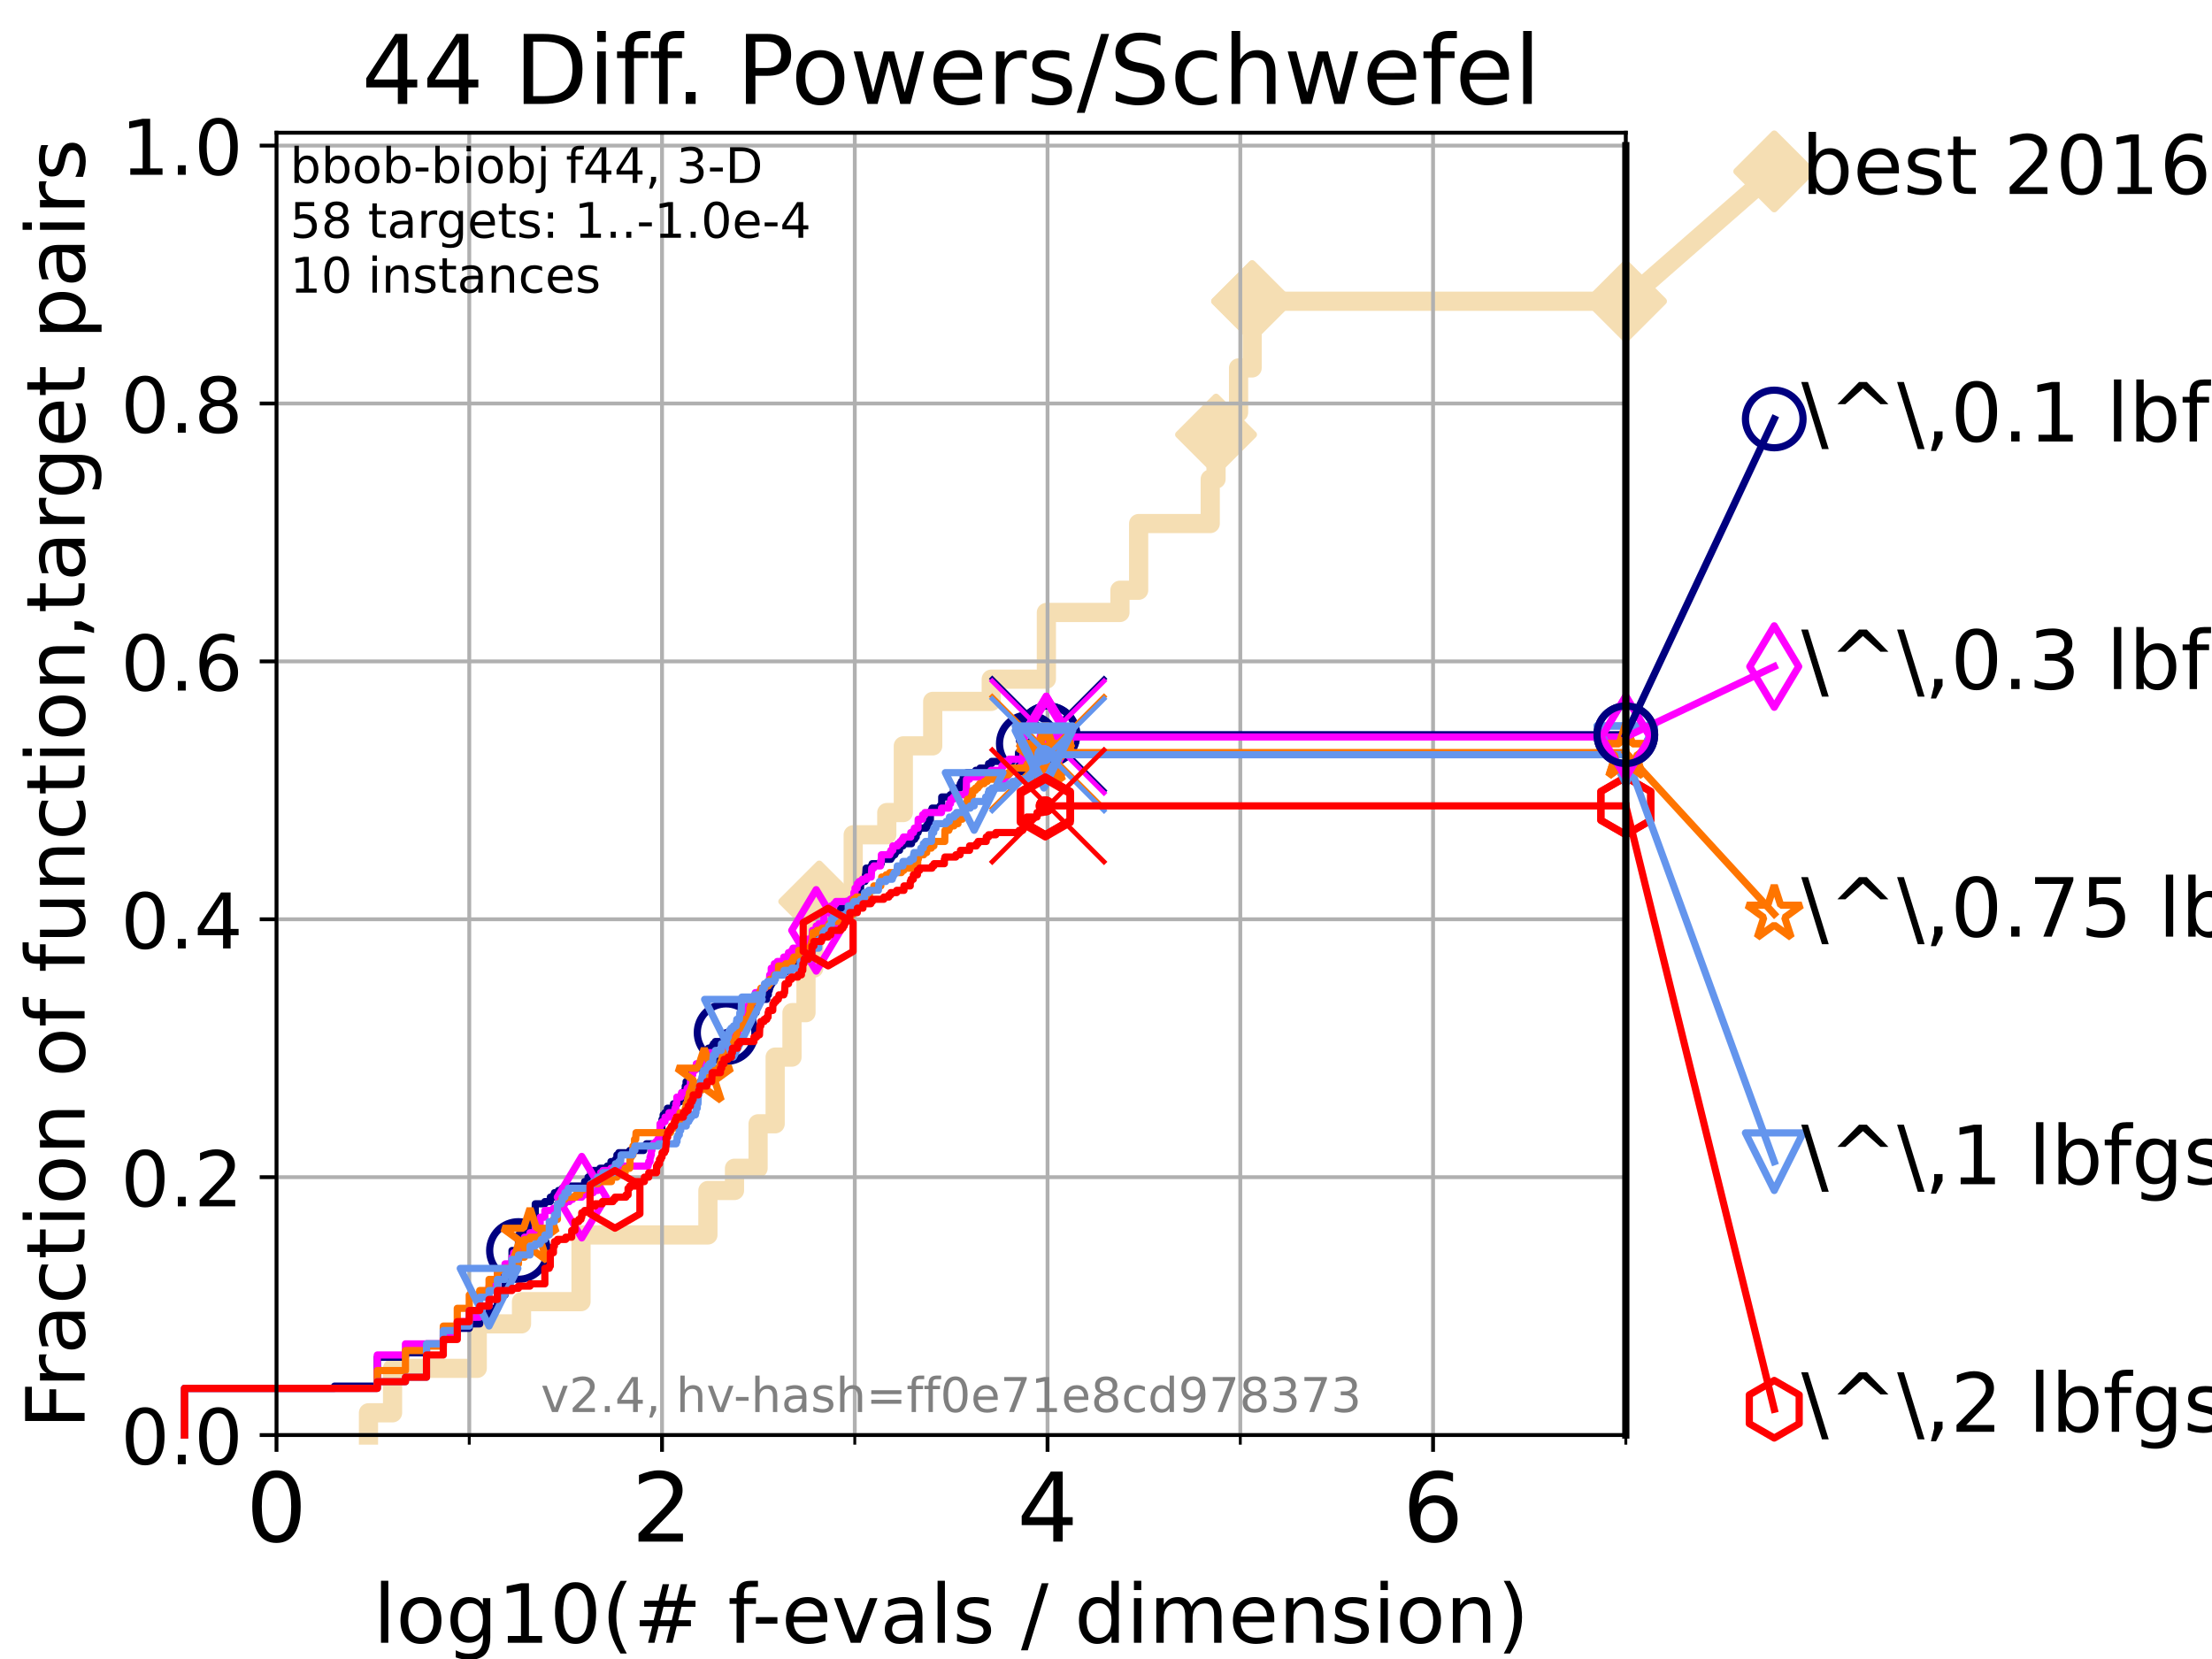 <?xml version="1.0" encoding="utf-8" standalone="no"?>
<!DOCTYPE svg PUBLIC "-//W3C//DTD SVG 1.1//EN"
  "http://www.w3.org/Graphics/SVG/1.1/DTD/svg11.dtd">
<!-- Created with matplotlib (https://matplotlib.org/) -->
<svg height="345.6pt" version="1.1" viewBox="0 0 460.8 345.6" width="460.8pt" xmlns="http://www.w3.org/2000/svg" xmlns:xlink="http://www.w3.org/1999/xlink">
 <defs>
  <style type="text/css">*{stroke-linecap:butt;stroke-linejoin:round;}</style>
 </defs>
 <g id="figure_1">
  <g id="patch_1">
   <path d="M 0 345.6 
L 460.8 345.6 
L 460.8 0 
L 0 0 
z
" style="fill:#ffffff;"/>
  </g>
  <g id="axes_1">
   <g id="patch_2">
    <path d="M 57.6 298.944 
L 338.688 298.944 
L 338.688 27.648 
L 57.6 27.648 
z
" style="fill:#ffffff;"/>
   </g>
   <g id="line2d_1">
    <path d="M 76.759 298.944 
L 76.759 294.313 
L 81.776 294.313 
L 81.776 285.05 
L 99.418 285.05 
L 99.418 275.788 
L 108.64 275.788 
L 108.64 271.157 
L 121.037 271.157 
L 121.037 257.263 
L 147.47 257.263 
L 147.47 248.001 
L 153.008 248.001 
L 153.008 243.37 
L 157.921 243.37 
L 157.921 234.107 
L 161.481 234.107 
L 161.481 220.214 
L 164.986 220.214 
L 164.986 210.951 
L 167.903 210.951 
L 167.903 201.689 
L 169.522 201.689 
L 169.522 192.426 
L 170.661 192.426 
L 170.661 187.795 
L 177.738 187.795 
L 177.738 173.901 
L 184.734 173.901 
L 184.734 169.27 
L 188.181 169.27 
L 188.181 155.377 
L 194.304 155.377 
L 194.304 146.114 
L 206.494 146.114 
L 206.494 141.483 
L 217.981 141.483 
L 217.981 127.589 
L 233.306 127.589 
L 233.306 122.958 
L 237.2 122.958 
L 237.2 109.065 
L 252.113 109.065 
L 252.113 99.802 
L 253.324 99.802 
L 253.324 90.54 
L 255.849 90.54 
L 255.849 85.909 
L 258.017 85.909 
L 258.017 76.646 
L 260.839 76.646 
L 260.839 62.753 
L 338.688 62.753 
" style="fill:none;stroke:#f5deb3;stroke-linecap:square;stroke-width:4;"/>
   </g>
   <g id="line2d_2">
    <defs>
     <path d="M 0 7.778 
L 7.778 0 
L 0 -7.778 
L -7.778 0 
z
" id="m58017d3430" style="stroke:#f5deb3;stroke-linejoin:miter;stroke-width:1.5;"/>
    </defs>
    <g>
     <use style="fill:#f5deb3;stroke:#f5deb3;stroke-linejoin:miter;stroke-width:1.5;" x="170.661" xlink:href="#m58017d3430" y="187.795"/>
     <use style="fill:#f5deb3;stroke:#f5deb3;stroke-linejoin:miter;stroke-width:1.5;" x="253.324" xlink:href="#m58017d3430" y="90.54"/>
     <use style="fill:#f5deb3;stroke:#f5deb3;stroke-linejoin:miter;stroke-width:1.5;" x="260.839" xlink:href="#m58017d3430" y="62.753"/>
     <use style="fill:#f5deb3;stroke:#f5deb3;stroke-linejoin:miter;stroke-width:1.5;" x="260.839" xlink:href="#m58017d3430" y="62.753"/>
     <use style="fill:#f5deb3;stroke:#f5deb3;stroke-linejoin:miter;stroke-width:1.5;" x="338.688" xlink:href="#m58017d3430" y="62.753"/>
    </g>
   </g>
   <g id="line2d_3">
    <path style="fill:none;stroke:#f5deb3;stroke-linecap:square;stroke-width:4;"/>
    <g/>
   </g>
   <g id="line2d_4">
    <path d="M 338.688 62.753 
L 369.608 35.706 
" style="fill:none;stroke:#f5deb3;stroke-linecap:square;stroke-width:4;"/>
    <g>
     <use style="fill:#f5deb3;stroke:#f5deb3;stroke-linejoin:miter;stroke-width:1.5;" x="338.688" xlink:href="#m58017d3430" y="62.753"/>
     <use style="fill:#f5deb3;stroke:#f5deb3;stroke-linejoin:miter;stroke-width:1.5;" x="369.608" xlink:href="#m58017d3430" y="35.706"/>
    </g>
   </g>
   <g id="matplotlib.axis_1">
    <g id="xtick_1">
     <g id="line2d_5">
      <path clip-path="url(#p3fb45c8472)" d="M 57.6 298.944 
L 57.6 27.648 
" style="fill:none;stroke:#b0b0b0;stroke-linecap:square;stroke-width:0.8;"/>
     </g>
     <g id="line2d_6">
      <defs>
       <path d="M 0 0 
L 0 3.5 
" id="m8122e8f919" style="stroke:#000000;stroke-width:0.8;"/>
      </defs>
      <g>
       <use style="stroke:#000000;stroke-width:0.8;" x="57.6" xlink:href="#m8122e8f919" y="298.944"/>
      </g>
     </g>
     <g id="text_1">
      <!-- 0 -->
      <g transform="translate(51.237 321.141)scale(0.2 -0.2)">
       <defs>
        <path d="M 31.781 66.406 
Q 24.172 66.406 20.328 58.906 
Q 16.5 51.422 16.5 36.375 
Q 16.5 21.391 20.328 13.891 
Q 24.172 6.391 31.781 6.391 
Q 39.453 6.391 43.281 13.891 
Q 47.125 21.391 47.125 36.375 
Q 47.125 51.422 43.281 58.906 
Q 39.453 66.406 31.781 66.406 
z
M 31.781 74.219 
Q 44.047 74.219 50.516 64.516 
Q 56.984 54.828 56.984 36.375 
Q 56.984 17.969 50.516 8.266 
Q 44.047 -1.422 31.781 -1.422 
Q 19.531 -1.422 13.062 8.266 
Q 6.594 17.969 6.594 36.375 
Q 6.594 54.828 13.062 64.516 
Q 19.531 74.219 31.781 74.219 
z
" id="DejaVuSans-48"/>
       </defs>
       <use xlink:href="#DejaVuSans-48"/>
      </g>
     </g>
    </g>
    <g id="xtick_2">
     <g id="line2d_7">
      <path clip-path="url(#p3fb45c8472)" d="M 137.911 298.944 
L 137.911 27.648 
" style="fill:none;stroke:#b0b0b0;stroke-linecap:square;stroke-width:0.8;"/>
     </g>
     <g id="line2d_8">
      <g>
       <use style="stroke:#000000;stroke-width:0.8;" x="137.911" xlink:href="#m8122e8f919" y="298.944"/>
      </g>
     </g>
     <g id="text_2">
      <!-- 2 -->
      <g transform="translate(131.548 321.141)scale(0.2 -0.2)">
       <defs>
        <path d="M 19.188 8.297 
L 53.609 8.297 
L 53.609 0 
L 7.328 0 
L 7.328 8.297 
Q 12.938 14.109 22.625 23.891 
Q 32.328 33.688 34.812 36.531 
Q 39.547 41.844 41.422 45.531 
Q 43.312 49.219 43.312 52.781 
Q 43.312 58.594 39.234 62.25 
Q 35.156 65.922 28.609 65.922 
Q 23.969 65.922 18.812 64.312 
Q 13.672 62.703 7.812 59.422 
L 7.812 69.391 
Q 13.766 71.781 18.938 73 
Q 24.125 74.219 28.422 74.219 
Q 39.75 74.219 46.484 68.547 
Q 53.219 62.891 53.219 53.422 
Q 53.219 48.922 51.531 44.891 
Q 49.859 40.875 45.406 35.406 
Q 44.188 33.984 37.641 27.219 
Q 31.109 20.453 19.188 8.297 
z
" id="DejaVuSans-50"/>
       </defs>
       <use xlink:href="#DejaVuSans-50"/>
      </g>
     </g>
    </g>
    <g id="xtick_3">
     <g id="line2d_9">
      <path clip-path="url(#p3fb45c8472)" d="M 218.222 298.944 
L 218.222 27.648 
" style="fill:none;stroke:#b0b0b0;stroke-linecap:square;stroke-width:0.8;"/>
     </g>
     <g id="line2d_10">
      <g>
       <use style="stroke:#000000;stroke-width:0.8;" x="218.222" xlink:href="#m8122e8f919" y="298.944"/>
      </g>
     </g>
     <g id="text_3">
      <!-- 4 -->
      <g transform="translate(211.859 321.141)scale(0.2 -0.2)">
       <defs>
        <path d="M 37.797 64.312 
L 12.891 25.391 
L 37.797 25.391 
z
M 35.203 72.906 
L 47.609 72.906 
L 47.609 25.391 
L 58.016 25.391 
L 58.016 17.188 
L 47.609 17.188 
L 47.609 0 
L 37.797 0 
L 37.797 17.188 
L 4.891 17.188 
L 4.891 26.703 
z
" id="DejaVuSans-52"/>
       </defs>
       <use xlink:href="#DejaVuSans-52"/>
      </g>
     </g>
    </g>
    <g id="xtick_4">
     <g id="line2d_11">
      <path clip-path="url(#p3fb45c8472)" d="M 298.533 298.944 
L 298.533 27.648 
" style="fill:none;stroke:#b0b0b0;stroke-linecap:square;stroke-width:0.8;"/>
     </g>
     <g id="line2d_12">
      <g>
       <use style="stroke:#000000;stroke-width:0.8;" x="298.533" xlink:href="#m8122e8f919" y="298.944"/>
      </g>
     </g>
     <g id="text_4">
      <!-- 6 -->
      <g transform="translate(292.17 321.141)scale(0.2 -0.2)">
       <defs>
        <path d="M 33.016 40.375 
Q 26.375 40.375 22.484 35.828 
Q 18.609 31.297 18.609 23.391 
Q 18.609 15.531 22.484 10.953 
Q 26.375 6.391 33.016 6.391 
Q 39.656 6.391 43.531 10.953 
Q 47.406 15.531 47.406 23.391 
Q 47.406 31.297 43.531 35.828 
Q 39.656 40.375 33.016 40.375 
z
M 52.594 71.297 
L 52.594 62.312 
Q 48.875 64.062 45.094 64.984 
Q 41.312 65.922 37.594 65.922 
Q 27.828 65.922 22.672 59.328 
Q 17.531 52.734 16.797 39.406 
Q 19.672 43.656 24.016 45.922 
Q 28.375 48.188 33.594 48.188 
Q 44.578 48.188 50.953 41.516 
Q 57.328 34.859 57.328 23.391 
Q 57.328 12.156 50.688 5.359 
Q 44.047 -1.422 33.016 -1.422 
Q 20.359 -1.422 13.672 8.266 
Q 6.984 17.969 6.984 36.375 
Q 6.984 53.656 15.188 63.938 
Q 23.391 74.219 37.203 74.219 
Q 40.922 74.219 44.703 73.484 
Q 48.484 72.75 52.594 71.297 
z
" id="DejaVuSans-54"/>
       </defs>
       <use xlink:href="#DejaVuSans-54"/>
      </g>
     </g>
    </g>
    <g id="xtick_5">
     <g id="line2d_13">
      <path clip-path="url(#p3fb45c8472)" d="M 97.755 298.944 
L 97.755 27.648 
" style="fill:none;stroke:#b0b0b0;stroke-linecap:square;stroke-width:0.8;"/>
     </g>
     <g id="line2d_14">
      <defs>
       <path d="M 0 0 
L 0 2 
" id="med310a4de8" style="stroke:#000000;stroke-width:0.6;"/>
      </defs>
      <g>
       <use style="stroke:#000000;stroke-width:0.6;" x="97.755" xlink:href="#med310a4de8" y="298.944"/>
      </g>
     </g>
    </g>
    <g id="xtick_6">
     <g id="line2d_15">
      <path clip-path="url(#p3fb45c8472)" d="M 178.066 298.944 
L 178.066 27.648 
" style="fill:none;stroke:#b0b0b0;stroke-linecap:square;stroke-width:0.8;"/>
     </g>
     <g id="line2d_16">
      <g>
       <use style="stroke:#000000;stroke-width:0.6;" x="178.066" xlink:href="#med310a4de8" y="298.944"/>
      </g>
     </g>
    </g>
    <g id="xtick_7">
     <g id="line2d_17">
      <path clip-path="url(#p3fb45c8472)" d="M 258.377 298.944 
L 258.377 27.648 
" style="fill:none;stroke:#b0b0b0;stroke-linecap:square;stroke-width:0.8;"/>
     </g>
     <g id="line2d_18">
      <g>
       <use style="stroke:#000000;stroke-width:0.6;" x="258.377" xlink:href="#med310a4de8" y="298.944"/>
      </g>
     </g>
    </g>
    <g id="xtick_8">
     <g id="line2d_19">
      <path clip-path="url(#p3fb45c8472)" d="M 338.688 298.944 
L 338.688 27.648 
" style="fill:none;stroke:#b0b0b0;stroke-linecap:square;stroke-width:0.8;"/>
     </g>
     <g id="line2d_20">
      <g>
       <use style="stroke:#000000;stroke-width:0.6;" x="338.688" xlink:href="#med310a4de8" y="298.944"/>
      </g>
     </g>
    </g>
    <g id="text_5">
     <!-- log10(# f-evals / dimension) -->
     <g transform="translate(77.764 342.218)scale(0.17 -0.17)">
      <defs>
       <path d="M 9.422 75.984 
L 18.406 75.984 
L 18.406 0 
L 9.422 0 
z
" id="DejaVuSans-108"/>
       <path d="M 30.609 48.391 
Q 23.391 48.391 19.188 42.75 
Q 14.984 37.109 14.984 27.297 
Q 14.984 17.484 19.156 11.844 
Q 23.344 6.203 30.609 6.203 
Q 37.797 6.203 41.984 11.859 
Q 46.188 17.531 46.188 27.297 
Q 46.188 37.016 41.984 42.703 
Q 37.797 48.391 30.609 48.391 
z
M 30.609 56 
Q 42.328 56 49.016 48.375 
Q 55.719 40.766 55.719 27.297 
Q 55.719 13.875 49.016 6.219 
Q 42.328 -1.422 30.609 -1.422 
Q 18.844 -1.422 12.172 6.219 
Q 5.516 13.875 5.516 27.297 
Q 5.516 40.766 12.172 48.375 
Q 18.844 56 30.609 56 
z
" id="DejaVuSans-111"/>
       <path d="M 45.406 27.984 
Q 45.406 37.75 41.375 43.109 
Q 37.359 48.484 30.078 48.484 
Q 22.859 48.484 18.828 43.109 
Q 14.797 37.75 14.797 27.984 
Q 14.797 18.266 18.828 12.891 
Q 22.859 7.516 30.078 7.516 
Q 37.359 7.516 41.375 12.891 
Q 45.406 18.266 45.406 27.984 
z
M 54.391 6.781 
Q 54.391 -7.172 48.188 -13.984 
Q 42 -20.797 29.203 -20.797 
Q 24.469 -20.797 20.266 -20.094 
Q 16.062 -19.391 12.109 -17.922 
L 12.109 -9.188 
Q 16.062 -11.328 19.922 -12.344 
Q 23.781 -13.375 27.781 -13.375 
Q 36.625 -13.375 41.016 -8.766 
Q 45.406 -4.156 45.406 5.172 
L 45.406 9.625 
Q 42.625 4.781 38.281 2.391 
Q 33.938 0 27.875 0 
Q 17.828 0 11.672 7.656 
Q 5.516 15.328 5.516 27.984 
Q 5.516 40.672 11.672 48.328 
Q 17.828 56 27.875 56 
Q 33.938 56 38.281 53.609 
Q 42.625 51.219 45.406 46.391 
L 45.406 54.688 
L 54.391 54.688 
z
" id="DejaVuSans-103"/>
       <path d="M 12.406 8.297 
L 28.516 8.297 
L 28.516 63.922 
L 10.984 60.406 
L 10.984 69.391 
L 28.422 72.906 
L 38.281 72.906 
L 38.281 8.297 
L 54.391 8.297 
L 54.391 0 
L 12.406 0 
z
" id="DejaVuSans-49"/>
       <path d="M 31 75.875 
Q 24.469 64.656 21.281 53.656 
Q 18.109 42.672 18.109 31.391 
Q 18.109 20.125 21.312 9.062 
Q 24.516 -2 31 -13.188 
L 23.188 -13.188 
Q 15.875 -1.703 12.234 9.375 
Q 8.594 20.453 8.594 31.391 
Q 8.594 42.281 12.203 53.312 
Q 15.828 64.359 23.188 75.875 
z
" id="DejaVuSans-40"/>
       <path d="M 51.125 44 
L 36.922 44 
L 32.812 27.688 
L 47.125 27.688 
z
M 43.797 71.781 
L 38.719 51.516 
L 52.984 51.516 
L 58.109 71.781 
L 65.922 71.781 
L 60.891 51.516 
L 76.125 51.516 
L 76.125 44 
L 58.984 44 
L 54.984 27.688 
L 70.516 27.688 
L 70.516 20.219 
L 53.078 20.219 
L 48 0 
L 40.188 0 
L 45.219 20.219 
L 30.906 20.219 
L 25.875 0 
L 18.016 0 
L 23.094 20.219 
L 7.719 20.219 
L 7.719 27.688 
L 24.906 27.688 
L 29 44 
L 13.281 44 
L 13.281 51.516 
L 30.906 51.516 
L 35.891 71.781 
z
" id="DejaVuSans-35"/>
       <path id="DejaVuSans-32"/>
       <path d="M 37.109 75.984 
L 37.109 68.5 
L 28.516 68.5 
Q 23.688 68.5 21.797 66.547 
Q 19.922 64.594 19.922 59.516 
L 19.922 54.688 
L 34.719 54.688 
L 34.719 47.703 
L 19.922 47.703 
L 19.922 0 
L 10.891 0 
L 10.891 47.703 
L 2.297 47.703 
L 2.297 54.688 
L 10.891 54.688 
L 10.891 58.5 
Q 10.891 67.625 15.141 71.797 
Q 19.391 75.984 28.609 75.984 
z
" id="DejaVuSans-102"/>
       <path d="M 4.891 31.391 
L 31.203 31.391 
L 31.203 23.391 
L 4.891 23.391 
z
" id="DejaVuSans-45"/>
       <path d="M 56.203 29.594 
L 56.203 25.203 
L 14.891 25.203 
Q 15.484 15.922 20.484 11.062 
Q 25.484 6.203 34.422 6.203 
Q 39.594 6.203 44.453 7.469 
Q 49.312 8.734 54.109 11.281 
L 54.109 2.781 
Q 49.266 0.734 44.188 -0.344 
Q 39.109 -1.422 33.891 -1.422 
Q 20.797 -1.422 13.156 6.188 
Q 5.516 13.812 5.516 26.812 
Q 5.516 40.234 12.766 48.109 
Q 20.016 56 32.328 56 
Q 43.359 56 49.781 48.891 
Q 56.203 41.797 56.203 29.594 
z
M 47.219 32.234 
Q 47.125 39.594 43.094 43.984 
Q 39.062 48.391 32.422 48.391 
Q 24.906 48.391 20.391 44.141 
Q 15.875 39.891 15.188 32.172 
z
" id="DejaVuSans-101"/>
       <path d="M 2.984 54.688 
L 12.5 54.688 
L 29.594 8.797 
L 46.688 54.688 
L 56.203 54.688 
L 35.688 0 
L 23.484 0 
z
" id="DejaVuSans-118"/>
       <path d="M 34.281 27.484 
Q 23.391 27.484 19.188 25 
Q 14.984 22.516 14.984 16.5 
Q 14.984 11.719 18.141 8.906 
Q 21.297 6.109 26.703 6.109 
Q 34.188 6.109 38.703 11.406 
Q 43.219 16.703 43.219 25.484 
L 43.219 27.484 
z
M 52.203 31.203 
L 52.203 0 
L 43.219 0 
L 43.219 8.297 
Q 40.141 3.328 35.547 0.953 
Q 30.953 -1.422 24.312 -1.422 
Q 15.922 -1.422 10.953 3.297 
Q 6 8.016 6 15.922 
Q 6 25.141 12.172 29.828 
Q 18.359 34.516 30.609 34.516 
L 43.219 34.516 
L 43.219 35.406 
Q 43.219 41.609 39.141 45 
Q 35.062 48.391 27.688 48.391 
Q 23 48.391 18.547 47.266 
Q 14.109 46.141 10.016 43.891 
L 10.016 52.203 
Q 14.938 54.109 19.578 55.047 
Q 24.219 56 28.609 56 
Q 40.484 56 46.344 49.844 
Q 52.203 43.703 52.203 31.203 
z
" id="DejaVuSans-97"/>
       <path d="M 44.281 53.078 
L 44.281 44.578 
Q 40.484 46.531 36.375 47.5 
Q 32.281 48.484 27.875 48.484 
Q 21.188 48.484 17.844 46.438 
Q 14.5 44.391 14.5 40.281 
Q 14.5 37.156 16.891 35.375 
Q 19.281 33.594 26.516 31.984 
L 29.594 31.297 
Q 39.156 29.25 43.188 25.516 
Q 47.219 21.781 47.219 15.094 
Q 47.219 7.469 41.188 3.016 
Q 35.156 -1.422 24.609 -1.422 
Q 20.219 -1.422 15.453 -0.562 
Q 10.688 0.297 5.422 2 
L 5.422 11.281 
Q 10.406 8.688 15.234 7.391 
Q 20.062 6.109 24.812 6.109 
Q 31.156 6.109 34.562 8.281 
Q 37.984 10.453 37.984 14.406 
Q 37.984 18.062 35.516 20.016 
Q 33.062 21.969 24.703 23.781 
L 21.578 24.516 
Q 13.234 26.266 9.516 29.906 
Q 5.812 33.547 5.812 39.891 
Q 5.812 47.609 11.281 51.797 
Q 16.75 56 26.812 56 
Q 31.781 56 36.172 55.266 
Q 40.578 54.547 44.281 53.078 
z
" id="DejaVuSans-115"/>
       <path d="M 25.391 72.906 
L 33.688 72.906 
L 8.297 -9.281 
L 0 -9.281 
z
" id="DejaVuSans-47"/>
       <path d="M 45.406 46.391 
L 45.406 75.984 
L 54.391 75.984 
L 54.391 0 
L 45.406 0 
L 45.406 8.203 
Q 42.578 3.328 38.25 0.953 
Q 33.938 -1.422 27.875 -1.422 
Q 17.969 -1.422 11.734 6.484 
Q 5.516 14.406 5.516 27.297 
Q 5.516 40.188 11.734 48.094 
Q 17.969 56 27.875 56 
Q 33.938 56 38.25 53.625 
Q 42.578 51.266 45.406 46.391 
z
M 14.797 27.297 
Q 14.797 17.391 18.875 11.75 
Q 22.953 6.109 30.078 6.109 
Q 37.203 6.109 41.297 11.75 
Q 45.406 17.391 45.406 27.297 
Q 45.406 37.203 41.297 42.844 
Q 37.203 48.484 30.078 48.484 
Q 22.953 48.484 18.875 42.844 
Q 14.797 37.203 14.797 27.297 
z
" id="DejaVuSans-100"/>
       <path d="M 9.422 54.688 
L 18.406 54.688 
L 18.406 0 
L 9.422 0 
z
M 9.422 75.984 
L 18.406 75.984 
L 18.406 64.594 
L 9.422 64.594 
z
" id="DejaVuSans-105"/>
       <path d="M 52 44.188 
Q 55.375 50.25 60.062 53.125 
Q 64.75 56 71.094 56 
Q 79.641 56 84.281 50.016 
Q 88.922 44.047 88.922 33.016 
L 88.922 0 
L 79.891 0 
L 79.891 32.719 
Q 79.891 40.578 77.094 44.375 
Q 74.312 48.188 68.609 48.188 
Q 61.625 48.188 57.562 43.547 
Q 53.516 38.922 53.516 30.906 
L 53.516 0 
L 44.484 0 
L 44.484 32.719 
Q 44.484 40.625 41.703 44.406 
Q 38.922 48.188 33.109 48.188 
Q 26.219 48.188 22.156 43.531 
Q 18.109 38.875 18.109 30.906 
L 18.109 0 
L 9.078 0 
L 9.078 54.688 
L 18.109 54.688 
L 18.109 46.188 
Q 21.188 51.219 25.484 53.609 
Q 29.781 56 35.688 56 
Q 41.656 56 45.828 52.969 
Q 50 49.953 52 44.188 
z
" id="DejaVuSans-109"/>
       <path d="M 54.891 33.016 
L 54.891 0 
L 45.906 0 
L 45.906 32.719 
Q 45.906 40.484 42.875 44.328 
Q 39.844 48.188 33.797 48.188 
Q 26.516 48.188 22.312 43.547 
Q 18.109 38.922 18.109 30.906 
L 18.109 0 
L 9.078 0 
L 9.078 54.688 
L 18.109 54.688 
L 18.109 46.188 
Q 21.344 51.125 25.703 53.562 
Q 30.078 56 35.797 56 
Q 45.219 56 50.047 50.172 
Q 54.891 44.344 54.891 33.016 
z
" id="DejaVuSans-110"/>
       <path d="M 8.016 75.875 
L 15.828 75.875 
Q 23.141 64.359 26.781 53.312 
Q 30.422 42.281 30.422 31.391 
Q 30.422 20.453 26.781 9.375 
Q 23.141 -1.703 15.828 -13.188 
L 8.016 -13.188 
Q 14.5 -2 17.703 9.062 
Q 20.906 20.125 20.906 31.391 
Q 20.906 42.672 17.703 53.656 
Q 14.5 64.656 8.016 75.875 
z
" id="DejaVuSans-41"/>
      </defs>
      <use xlink:href="#DejaVuSans-108"/>
      <use x="27.783" xlink:href="#DejaVuSans-111"/>
      <use x="88.965" xlink:href="#DejaVuSans-103"/>
      <use x="152.441" xlink:href="#DejaVuSans-49"/>
      <use x="216.064" xlink:href="#DejaVuSans-48"/>
      <use x="279.688" xlink:href="#DejaVuSans-40"/>
      <use x="318.701" xlink:href="#DejaVuSans-35"/>
      <use x="402.49" xlink:href="#DejaVuSans-32"/>
      <use x="434.277" xlink:href="#DejaVuSans-102"/>
      <use x="463.982" xlink:href="#DejaVuSans-45"/>
      <use x="500.066" xlink:href="#DejaVuSans-101"/>
      <use x="561.59" xlink:href="#DejaVuSans-118"/>
      <use x="620.77" xlink:href="#DejaVuSans-97"/>
      <use x="682.049" xlink:href="#DejaVuSans-108"/>
      <use x="709.832" xlink:href="#DejaVuSans-115"/>
      <use x="761.932" xlink:href="#DejaVuSans-32"/>
      <use x="793.719" xlink:href="#DejaVuSans-47"/>
      <use x="827.41" xlink:href="#DejaVuSans-32"/>
      <use x="859.197" xlink:href="#DejaVuSans-100"/>
      <use x="922.674" xlink:href="#DejaVuSans-105"/>
      <use x="950.457" xlink:href="#DejaVuSans-109"/>
      <use x="1047.869" xlink:href="#DejaVuSans-101"/>
      <use x="1109.393" xlink:href="#DejaVuSans-110"/>
      <use x="1172.771" xlink:href="#DejaVuSans-115"/>
      <use x="1224.871" xlink:href="#DejaVuSans-105"/>
      <use x="1252.654" xlink:href="#DejaVuSans-111"/>
      <use x="1313.836" xlink:href="#DejaVuSans-110"/>
      <use x="1377.215" xlink:href="#DejaVuSans-41"/>
     </g>
    </g>
   </g>
   <g id="matplotlib.axis_2">
    <g id="ytick_1">
     <g id="line2d_21">
      <path clip-path="url(#p3fb45c8472)" d="M 57.6 298.944 
L 338.688 298.944 
" style="fill:none;stroke:#b0b0b0;stroke-linecap:square;stroke-width:0.8;"/>
     </g>
     <g id="line2d_22">
      <defs>
       <path d="M 0 0 
L -3.5 0 
" id="me09735adc8" style="stroke:#000000;stroke-width:0.8;"/>
      </defs>
      <g>
       <use style="stroke:#000000;stroke-width:0.8;" x="57.6" xlink:href="#me09735adc8" y="298.944"/>
      </g>
     </g>
     <g id="text_6">
      <!-- 0.0 -->
      <g transform="translate(25.155 305.023)scale(0.16 -0.16)">
       <defs>
        <path d="M 10.688 12.406 
L 21 12.406 
L 21 0 
L 10.688 0 
z
" id="DejaVuSans-46"/>
       </defs>
       <use xlink:href="#DejaVuSans-48"/>
       <use x="63.623" xlink:href="#DejaVuSans-46"/>
       <use x="95.41" xlink:href="#DejaVuSans-48"/>
      </g>
     </g>
    </g>
    <g id="ytick_2">
     <g id="line2d_23">
      <path clip-path="url(#p3fb45c8472)" d="M 57.6 245.222 
L 338.688 245.222 
" style="fill:none;stroke:#b0b0b0;stroke-linecap:square;stroke-width:0.8;"/>
     </g>
     <g id="line2d_24">
      <g>
       <use style="stroke:#000000;stroke-width:0.8;" x="57.6" xlink:href="#me09735adc8" y="245.222"/>
      </g>
     </g>
     <g id="text_7">
      <!-- 0.2 -->
      <g transform="translate(25.155 251.301)scale(0.16 -0.16)">
       <use xlink:href="#DejaVuSans-48"/>
       <use x="63.623" xlink:href="#DejaVuSans-46"/>
       <use x="95.41" xlink:href="#DejaVuSans-50"/>
      </g>
     </g>
    </g>
    <g id="ytick_3">
     <g id="line2d_25">
      <path clip-path="url(#p3fb45c8472)" d="M 57.6 191.5 
L 338.688 191.5 
" style="fill:none;stroke:#b0b0b0;stroke-linecap:square;stroke-width:0.8;"/>
     </g>
     <g id="line2d_26">
      <g>
       <use style="stroke:#000000;stroke-width:0.8;" x="57.6" xlink:href="#me09735adc8" y="191.5"/>
      </g>
     </g>
     <g id="text_8">
      <!-- 0.4 -->
      <g transform="translate(25.155 197.579)scale(0.16 -0.16)">
       <use xlink:href="#DejaVuSans-48"/>
       <use x="63.623" xlink:href="#DejaVuSans-46"/>
       <use x="95.41" xlink:href="#DejaVuSans-52"/>
      </g>
     </g>
    </g>
    <g id="ytick_4">
     <g id="line2d_27">
      <path clip-path="url(#p3fb45c8472)" d="M 57.6 137.778 
L 338.688 137.778 
" style="fill:none;stroke:#b0b0b0;stroke-linecap:square;stroke-width:0.8;"/>
     </g>
     <g id="line2d_28">
      <g>
       <use style="stroke:#000000;stroke-width:0.8;" x="57.6" xlink:href="#me09735adc8" y="137.778"/>
      </g>
     </g>
     <g id="text_9">
      <!-- 0.6 -->
      <g transform="translate(25.155 143.857)scale(0.16 -0.16)">
       <use xlink:href="#DejaVuSans-48"/>
       <use x="63.623" xlink:href="#DejaVuSans-46"/>
       <use x="95.41" xlink:href="#DejaVuSans-54"/>
      </g>
     </g>
    </g>
    <g id="ytick_5">
     <g id="line2d_29">
      <path clip-path="url(#p3fb45c8472)" d="M 57.6 84.056 
L 338.688 84.056 
" style="fill:none;stroke:#b0b0b0;stroke-linecap:square;stroke-width:0.8;"/>
     </g>
     <g id="line2d_30">
      <g>
       <use style="stroke:#000000;stroke-width:0.8;" x="57.6" xlink:href="#me09735adc8" y="84.056"/>
      </g>
     </g>
     <g id="text_10">
      <!-- 0.8 -->
      <g transform="translate(25.155 90.135)scale(0.16 -0.16)">
       <defs>
        <path d="M 31.781 34.625 
Q 24.75 34.625 20.719 30.859 
Q 16.703 27.094 16.703 20.516 
Q 16.703 13.922 20.719 10.156 
Q 24.75 6.391 31.781 6.391 
Q 38.812 6.391 42.859 10.172 
Q 46.922 13.969 46.922 20.516 
Q 46.922 27.094 42.891 30.859 
Q 38.875 34.625 31.781 34.625 
z
M 21.922 38.812 
Q 15.578 40.375 12.031 44.719 
Q 8.5 49.078 8.5 55.328 
Q 8.5 64.062 14.719 69.141 
Q 20.953 74.219 31.781 74.219 
Q 42.672 74.219 48.875 69.141 
Q 55.078 64.062 55.078 55.328 
Q 55.078 49.078 51.531 44.719 
Q 48 40.375 41.703 38.812 
Q 48.828 37.156 52.797 32.312 
Q 56.781 27.484 56.781 20.516 
Q 56.781 9.906 50.312 4.234 
Q 43.844 -1.422 31.781 -1.422 
Q 19.734 -1.422 13.25 4.234 
Q 6.781 9.906 6.781 20.516 
Q 6.781 27.484 10.781 32.312 
Q 14.797 37.156 21.922 38.812 
z
M 18.312 54.391 
Q 18.312 48.734 21.844 45.562 
Q 25.391 42.391 31.781 42.391 
Q 38.141 42.391 41.719 45.562 
Q 45.312 48.734 45.312 54.391 
Q 45.312 60.062 41.719 63.234 
Q 38.141 66.406 31.781 66.406 
Q 25.391 66.406 21.844 63.234 
Q 18.312 60.062 18.312 54.391 
z
" id="DejaVuSans-56"/>
       </defs>
       <use xlink:href="#DejaVuSans-48"/>
       <use x="63.623" xlink:href="#DejaVuSans-46"/>
       <use x="95.41" xlink:href="#DejaVuSans-56"/>
      </g>
     </g>
    </g>
    <g id="ytick_6">
     <g id="line2d_31">
      <path clip-path="url(#p3fb45c8472)" d="M 57.6 30.334 
L 338.688 30.334 
" style="fill:none;stroke:#b0b0b0;stroke-linecap:square;stroke-width:0.8;"/>
     </g>
     <g id="line2d_32">
      <g>
       <use style="stroke:#000000;stroke-width:0.8;" x="57.6" xlink:href="#me09735adc8" y="30.334"/>
      </g>
     </g>
     <g id="text_11">
      <!-- 1.0 -->
      <g transform="translate(25.155 36.413)scale(0.16 -0.16)">
       <use xlink:href="#DejaVuSans-49"/>
       <use x="63.623" xlink:href="#DejaVuSans-46"/>
       <use x="95.41" xlink:href="#DejaVuSans-48"/>
      </g>
     </g>
    </g>
    <g id="text_12">
     <!-- Fraction of function,target pairs -->
     <g transform="translate(17.62 297.681)rotate(-90)scale(0.17 -0.17)">
      <defs>
       <path d="M 9.812 72.906 
L 51.703 72.906 
L 51.703 64.594 
L 19.672 64.594 
L 19.672 43.109 
L 48.578 43.109 
L 48.578 34.812 
L 19.672 34.812 
L 19.672 0 
L 9.812 0 
z
" id="DejaVuSans-70"/>
       <path d="M 41.109 46.297 
Q 39.594 47.172 37.812 47.578 
Q 36.031 48 33.891 48 
Q 26.266 48 22.188 43.047 
Q 18.109 38.094 18.109 28.812 
L 18.109 0 
L 9.078 0 
L 9.078 54.688 
L 18.109 54.688 
L 18.109 46.188 
Q 20.953 51.172 25.484 53.578 
Q 30.031 56 36.531 56 
Q 37.453 56 38.578 55.875 
Q 39.703 55.766 41.062 55.516 
z
" id="DejaVuSans-114"/>
       <path d="M 48.781 52.594 
L 48.781 44.188 
Q 44.969 46.297 41.141 47.344 
Q 37.312 48.391 33.406 48.391 
Q 24.656 48.391 19.812 42.844 
Q 14.984 37.312 14.984 27.297 
Q 14.984 17.281 19.812 11.734 
Q 24.656 6.203 33.406 6.203 
Q 37.312 6.203 41.141 7.25 
Q 44.969 8.297 48.781 10.406 
L 48.781 2.094 
Q 45.016 0.344 40.984 -0.531 
Q 36.969 -1.422 32.422 -1.422 
Q 20.062 -1.422 12.781 6.344 
Q 5.516 14.109 5.516 27.297 
Q 5.516 40.672 12.859 48.328 
Q 20.219 56 33.016 56 
Q 37.156 56 41.109 55.141 
Q 45.062 54.297 48.781 52.594 
z
" id="DejaVuSans-99"/>
       <path d="M 18.312 70.219 
L 18.312 54.688 
L 36.812 54.688 
L 36.812 47.703 
L 18.312 47.703 
L 18.312 18.016 
Q 18.312 11.328 20.141 9.422 
Q 21.969 7.516 27.594 7.516 
L 36.812 7.516 
L 36.812 0 
L 27.594 0 
Q 17.188 0 13.234 3.875 
Q 9.281 7.766 9.281 18.016 
L 9.281 47.703 
L 2.688 47.703 
L 2.688 54.688 
L 9.281 54.688 
L 9.281 70.219 
z
" id="DejaVuSans-116"/>
       <path d="M 8.5 21.578 
L 8.5 54.688 
L 17.484 54.688 
L 17.484 21.922 
Q 17.484 14.156 20.5 10.266 
Q 23.531 6.391 29.594 6.391 
Q 36.859 6.391 41.078 11.031 
Q 45.312 15.672 45.312 23.688 
L 45.312 54.688 
L 54.297 54.688 
L 54.297 0 
L 45.312 0 
L 45.312 8.406 
Q 42.047 3.422 37.719 1 
Q 33.406 -1.422 27.688 -1.422 
Q 18.266 -1.422 13.375 4.438 
Q 8.5 10.297 8.5 21.578 
z
M 31.109 56 
z
" id="DejaVuSans-117"/>
       <path d="M 11.719 12.406 
L 22.016 12.406 
L 22.016 4 
L 14.016 -11.625 
L 7.719 -11.625 
L 11.719 4 
z
" id="DejaVuSans-44"/>
       <path d="M 18.109 8.203 
L 18.109 -20.797 
L 9.078 -20.797 
L 9.078 54.688 
L 18.109 54.688 
L 18.109 46.391 
Q 20.953 51.266 25.266 53.625 
Q 29.594 56 35.594 56 
Q 45.562 56 51.781 48.094 
Q 58.016 40.188 58.016 27.297 
Q 58.016 14.406 51.781 6.484 
Q 45.562 -1.422 35.594 -1.422 
Q 29.594 -1.422 25.266 0.953 
Q 20.953 3.328 18.109 8.203 
z
M 48.688 27.297 
Q 48.688 37.203 44.609 42.844 
Q 40.531 48.484 33.406 48.484 
Q 26.266 48.484 22.188 42.844 
Q 18.109 37.203 18.109 27.297 
Q 18.109 17.391 22.188 11.75 
Q 26.266 6.109 33.406 6.109 
Q 40.531 6.109 44.609 11.75 
Q 48.688 17.391 48.688 27.297 
z
" id="DejaVuSans-112"/>
      </defs>
      <use xlink:href="#DejaVuSans-70"/>
      <use x="50.27" xlink:href="#DejaVuSans-114"/>
      <use x="91.383" xlink:href="#DejaVuSans-97"/>
      <use x="152.662" xlink:href="#DejaVuSans-99"/>
      <use x="207.643" xlink:href="#DejaVuSans-116"/>
      <use x="246.852" xlink:href="#DejaVuSans-105"/>
      <use x="274.635" xlink:href="#DejaVuSans-111"/>
      <use x="335.816" xlink:href="#DejaVuSans-110"/>
      <use x="399.195" xlink:href="#DejaVuSans-32"/>
      <use x="430.982" xlink:href="#DejaVuSans-111"/>
      <use x="492.164" xlink:href="#DejaVuSans-102"/>
      <use x="527.369" xlink:href="#DejaVuSans-32"/>
      <use x="559.156" xlink:href="#DejaVuSans-102"/>
      <use x="594.361" xlink:href="#DejaVuSans-117"/>
      <use x="657.74" xlink:href="#DejaVuSans-110"/>
      <use x="721.119" xlink:href="#DejaVuSans-99"/>
      <use x="776.1" xlink:href="#DejaVuSans-116"/>
      <use x="815.309" xlink:href="#DejaVuSans-105"/>
      <use x="843.092" xlink:href="#DejaVuSans-111"/>
      <use x="904.273" xlink:href="#DejaVuSans-110"/>
      <use x="967.652" xlink:href="#DejaVuSans-44"/>
      <use x="999.439" xlink:href="#DejaVuSans-116"/>
      <use x="1038.648" xlink:href="#DejaVuSans-97"/>
      <use x="1099.928" xlink:href="#DejaVuSans-114"/>
      <use x="1139.291" xlink:href="#DejaVuSans-103"/>
      <use x="1202.768" xlink:href="#DejaVuSans-101"/>
      <use x="1264.291" xlink:href="#DejaVuSans-116"/>
      <use x="1303.5" xlink:href="#DejaVuSans-32"/>
      <use x="1335.287" xlink:href="#DejaVuSans-112"/>
      <use x="1398.764" xlink:href="#DejaVuSans-97"/>
      <use x="1460.043" xlink:href="#DejaVuSans-105"/>
      <use x="1487.826" xlink:href="#DejaVuSans-114"/>
      <use x="1528.939" xlink:href="#DejaVuSans-115"/>
     </g>
    </g>
   </g>
   <g id="line2d_33">
    <defs>
     <path d="M 0 1.5 
C 0.398 1.5 0.779 1.342 1.061 1.061 
C 1.342 0.779 1.5 0.398 1.5 0 
C 1.5 -0.398 1.342 -0.779 1.061 -1.061 
C 0.779 -1.342 0.398 -1.5 0 -1.5 
C -0.398 -1.5 -0.779 -1.342 -1.061 -1.061 
C -1.342 -0.779 -1.5 -0.398 -1.5 0 
C -1.5 0.398 -1.342 0.779 -1.061 1.061 
C -0.779 1.342 -0.398 1.5 0 1.5 
z
" id="m8382fbdce5" style="stroke:#f5deb3;"/>
    </defs>
    <g>
     <use style="fill:#f5deb3;stroke:#f5deb3;" x="260.839" xlink:href="#m8382fbdce5" y="62.753"/>
     <use style="fill:#f5deb3;stroke:#f5deb3;" x="260.839" xlink:href="#m8382fbdce5" y="62.753"/>
    </g>
   </g>
   <g id="line2d_34">
    <defs>
     <path d="M 0 1.5 
C 0.398 1.5 0.779 1.342 1.061 1.061 
C 1.342 0.779 1.5 0.398 1.5 0 
C 1.5 -0.398 1.342 -0.779 1.061 -1.061 
C 0.779 -1.342 0.398 -1.5 0 -1.5 
C -0.398 -1.5 -0.779 -1.342 -1.061 -1.061 
C -1.342 -0.779 -1.5 -0.398 -1.5 0 
C -1.5 0.398 -1.342 0.779 -1.061 1.061 
C -0.779 1.342 -0.398 1.5 0 1.5 
z
" id="me15263d49d" style="stroke:#000080;"/>
    </defs>
    <g>
     <use style="fill:#000080;stroke:#000080;" x="218.286" xlink:href="#me15263d49d" y="153.061"/>
     <use style="fill:#000080;stroke:#000080;" x="218.286" xlink:href="#me15263d49d" y="153.061"/>
    </g>
   </g>
   <g id="line2d_35">
    <path d="M 38.441 298.944 
L 38.441 289.218 
L 69.688 289.218 
L 69.688 288.755 
L 78.596 288.755 
L 78.596 282.735 
L 84.464 282.735 
L 84.464 281.809 
L 88.847 281.809 
L 88.847 279.956 
L 92.347 279.956 
L 92.347 276.714 
L 97.755 276.714 
L 97.755 275.788 
L 99.938 275.788 
L 99.938 274.399 
L 101.878 274.399 
L 101.878 272.546 
L 103.623 272.546 
L 103.623 269.767 
L 105.21 269.767 
L 105.21 265.136 
L 106.664 265.136 
L 106.664 260.505 
L 108.006 260.505 
L 108.006 257.263 
L 109.252 257.263 
L 109.252 255.874 
L 110.415 255.874 
L 110.415 253.558 
L 111.506 253.558 
L 111.506 250.779 
L 113.501 250.779 
L 113.501 250.316 
L 114.641 250.316 
L 114.641 249.39 
L 115.291 249.39 
L 115.291 248.927 
L 115.502 248.927 
L 115.502 248.464 
L 116.323 248.464 
L 116.323 248.001 
L 117.107 248.001 
L 117.107 247.538 
L 118.577 247.538 
L 118.577 247.075 
L 121.785 247.075 
L 121.785 246.148 
L 122.503 246.148 
L 122.503 245.222 
L 123.057 245.222 
L 123.057 244.296 
L 123.461 244.296 
L 123.461 243.833 
L 124.989 243.833 
L 124.989 243.37 
L 126.507 243.37 
L 126.507 242.906 
L 127.272 242.906 
L 127.272 241.98 
L 128.21 241.98 
L 128.21 241.517 
L 128.511 241.517 
L 128.511 240.591 
L 128.905 240.591 
L 128.905 240.128 
L 131.185 240.128 
L 131.185 239.665 
L 134.092 239.665 
L 134.092 238.738 
L 134.661 238.738 
L 134.661 238.275 
L 137.259 238.275 
L 137.259 237.812 
L 137.559 237.812 
L 137.559 236.423 
L 137.736 236.423 
L 137.736 235.496 
L 137.853 235.496 
L 137.911 233.181 
L 138.142 233.181 
L 138.142 232.255 
L 138.539 232.255 
L 138.539 231.792 
L 139.036 231.792 
L 139.036 230.865 
L 140.298 230.865 
L 140.298 229.939 
L 141.139 229.939 
L 141.139 229.476 
L 141.802 229.476 
L 141.802 228.55 
L 142.079 228.55 
L 142.079 227.623 
L 142.576 227.623 
L 142.576 227.16 
L 142.753 227.16 
L 142.753 226.234 
L 142.928 226.234 
L 142.928 225.308 
L 143.443 225.308 
L 143.443 224.382 
L 143.903 224.382 
L 143.903 223.918 
L 144.148 223.918 
L 144.148 222.992 
L 144.59 222.992 
L 144.59 222.529 
L 146.288 222.529 
L 146.288 221.603 
L 146.749 221.603 
L 146.749 220.677 
L 146.889 220.677 
L 146.889 220.214 
L 147.027 220.214 
L 147.027 219.287 
L 147.57 219.287 
L 147.57 218.361 
L 148.354 218.361 
L 148.354 217.898 
L 148.608 217.898 
L 148.608 217.435 
L 149.012 217.435 
L 149.012 216.972 
L 150.877 216.972 
L 150.877 216.509 
L 151.233 216.509 
L 151.26 215.119 
L 152.786 215.119 
L 152.786 214.193 
L 155.446 214.193 
L 155.51 212.804 
L 156.519 212.804 
L 156.519 212.34 
L 156.836 212.34 
L 156.914 210.951 
L 157.491 210.951 
L 157.491 210.025 
L 157.772 210.025 
L 157.791 209.099 
L 157.921 209.099 
L 157.921 208.635 
L 158.214 208.635 
L 158.214 208.172 
L 159.725 208.172 
L 159.725 207.246 
L 160.055 207.246 
L 160.055 206.32 
L 160.249 206.32 
L 160.249 205.857 
L 160.378 205.857 
L 160.378 205.394 
L 160.569 205.394 
L 160.569 204.931 
L 160.837 204.931 
L 160.837 204.467 
L 161.177 204.467 
L 161.192 203.078 
L 162.993 203.078 
L 162.993 202.615 
L 163.603 202.615 
L 163.603 202.152 
L 164.167 202.152 
L 164.167 201.689 
L 165.578 201.689 
L 165.578 200.762 
L 166.983 200.762 
L 166.983 199.836 
L 168.426 199.836 
L 168.436 198.447 
L 168.786 198.447 
L 168.786 197.984 
L 168.924 197.984 
L 168.924 197.521 
L 169.588 197.521 
L 169.673 196.594 
L 169.888 196.594 
L 169.888 195.668 
L 170.211 195.668 
L 170.211 195.205 
L 170.401 195.205 
L 170.401 194.279 
L 170.598 194.279 
L 170.598 193.816 
L 170.749 193.816 
L 170.749 193.353 
L 171.324 193.353 
L 171.324 192.889 
L 173.211 192.889 
L 173.211 192.426 
L 173.992 192.426 
L 173.992 191.963 
L 174.226 191.963 
L 174.226 191.5 
L 174.506 191.5 
L 174.506 191.037 
L 174.747 191.037 
L 174.747 190.111 
L 175.129 190.111 
L 175.143 189.184 
L 175.883 189.184 
L 175.883 188.721 
L 176.203 188.721 
L 176.293 187.795 
L 177.373 187.795 
L 177.373 187.332 
L 178.366 187.332 
L 178.366 186.869 
L 179.061 186.869 
L 179.061 185.943 
L 179.224 185.943 
L 179.333 183.627 
L 180.193 183.627 
L 180.28 182.238 
L 180.346 182.238 
L 180.428 180.848 
L 181.482 180.848 
L 181.482 180.385 
L 181.691 180.385 
L 181.691 179.922 
L 183.573 179.922 
L 183.573 178.996 
L 185.577 178.996 
L 185.577 178.533 
L 185.866 178.533 
L 185.866 178.07 
L 186.404 178.07 
L 186.404 177.606 
L 186.662 177.606 
L 186.662 177.143 
L 187.395 177.143 
L 187.395 176.217 
L 188.109 176.217 
L 188.109 175.754 
L 189.885 175.754 
L 189.885 175.291 
L 190.02 175.291 
L 190.02 174.828 
L 190.559 174.828 
L 190.559 174.365 
L 190.861 174.365 
L 190.861 173.438 
L 191.255 173.438 
L 191.255 172.975 
L 191.448 172.975 
L 191.448 172.512 
L 192.962 172.512 
L 192.962 172.049 
L 193.297 172.049 
L 193.297 171.123 
L 193.814 171.123 
L 193.821 169.27 
L 193.978 169.27 
L 193.978 168.807 
L 194.185 168.807 
L 194.185 168.344 
L 195.813 168.344 
L 195.813 167.881 
L 196.169 167.881 
L 196.185 166.028 
L 197.948 166.028 
L 197.948 165.565 
L 198.609 165.565 
L 198.609 164.639 
L 198.726 164.639 
L 198.726 164.176 
L 199.973 164.176 
L 200.051 163.25 
L 200.282 163.25 
L 200.282 162.787 
L 200.652 162.787 
L 200.652 161.86 
L 201.317 161.86 
L 201.41 160.934 
L 203.263 160.934 
L 203.263 160.471 
L 204.161 160.471 
L 204.161 160.008 
L 205.934 160.008 
L 205.934 159.082 
L 206.57 159.082 
L 206.57 158.618 
L 210.875 158.618 
L 210.875 158.155 
L 212.16 158.155 
L 212.173 156.766 
L 212.932 156.766 
L 212.932 156.303 
L 213.629 156.303 
L 213.629 155.84 
L 213.778 155.84 
L 213.778 155.377 
L 214.219 155.377 
L 214.219 154.914 
L 214.651 154.914 
L 214.651 154.45 
L 217.763 154.45 
L 217.763 153.524 
L 218.286 153.524 
L 218.286 153.061 
L 338.688 153.061 
L 338.688 153.061 
" style="fill:none;stroke:#000080;stroke-linecap:square;stroke-width:1.5;"/>
   </g>
   <g id="line2d_36">
    <defs>
     <path d="M 0 6 
C 1.591 6 3.117 5.368 4.243 4.243 
C 5.368 3.117 6 1.591 6 0 
C 6 -1.591 5.368 -3.117 4.243 -4.243 
C 3.117 -5.368 1.591 -6 0 -6 
C -1.591 -6 -3.117 -5.368 -4.243 -4.243 
C -5.368 -3.117 -6 -1.591 -6 0 
C -6 1.591 -5.368 3.117 -4.243 4.243 
C -3.117 5.368 -1.591 6 0 6 
z
" id="mb4014f3b63" style="stroke:#000080;stroke-width:1.5;"/>
    </defs>
    <g>
     <use style="fill-opacity:0;stroke:#000080;stroke-width:1.5;" x="108.006" xlink:href="#mb4014f3b63" y="260.505"/>
     <use style="fill-opacity:0;stroke:#000080;stroke-width:1.5;" x="151.26" xlink:href="#mb4014f3b63" y="215.119"/>
     <use style="fill-opacity:0;stroke:#000080;stroke-width:1.5;" x="214.219" xlink:href="#mb4014f3b63" y="154.914"/>
     <use style="fill-opacity:0;stroke:#000080;stroke-width:1.5;" x="218.286" xlink:href="#mb4014f3b63" y="153.061"/>
     <use style="fill-opacity:0;stroke:#000080;stroke-width:1.5;" x="218.286" xlink:href="#mb4014f3b63" y="153.061"/>
     <use style="fill-opacity:0;stroke:#000080;stroke-width:1.5;" x="338.688" xlink:href="#mb4014f3b63" y="153.061"/>
    </g>
   </g>
   <g id="line2d_37">
    <path style="fill:none;stroke:#000080;stroke-linecap:square;stroke-width:1.5;"/>
    <g/>
   </g>
   <g id="line2d_38">
    <path clip-path="url(#p3fb45c8472)" d="M 218.343 153.061 
" style="fill:none;stroke:#000080;stroke-linecap:square;stroke-width:1.5;"/>
    <defs>
     <path d="M -12 12 
L 12 -12 
M -12 -12 
L 12 12 
" id="m274b8d3cd5" style="stroke:#000080;"/>
    </defs>
    <g clip-path="url(#p3fb45c8472)">
     <use style="fill:#000080;stroke:#000080;" x="218.343" xlink:href="#m274b8d3cd5" y="153.061"/>
    </g>
   </g>
   <g id="line2d_39">
    <defs>
     <path d="M 0 1.5 
C 0.398 1.5 0.779 1.342 1.061 1.061 
C 1.342 0.779 1.5 0.398 1.5 0 
C 1.5 -0.398 1.342 -0.779 1.061 -1.061 
C 0.779 -1.342 0.398 -1.5 0 -1.5 
C -0.398 -1.5 -0.779 -1.342 -1.061 -1.061 
C -1.342 -0.779 -1.5 -0.398 -1.5 0 
C -1.5 0.398 -1.342 0.779 -1.061 1.061 
C -0.779 1.342 -0.398 1.5 0 1.5 
z
" id="mcc9d1d8dc5" style="stroke:#ff00ff;"/>
    </defs>
    <g>
     <use style="fill:#ff00ff;stroke:#ff00ff;" x="217.962" xlink:href="#mcc9d1d8dc5" y="153.524"/>
     <use style="fill:#ff00ff;stroke:#ff00ff;" x="217.962" xlink:href="#mcc9d1d8dc5" y="153.524"/>
    </g>
   </g>
   <g id="line2d_40">
    <path d="M 38.441 298.944 
L 38.441 289.218 
L 78.596 289.218 
L 78.596 282.272 
L 84.464 282.272 
L 84.464 279.956 
L 92.347 279.956 
L 92.347 278.104 
L 95.26 278.104 
L 95.26 275.325 
L 97.755 275.325 
L 97.755 274.399 
L 99.938 274.399 
L 99.938 272.083 
L 101.878 272.083 
L 101.878 267.915 
L 103.623 267.915 
L 103.623 264.673 
L 105.21 264.673 
L 105.21 263.284 
L 106.664 263.284 
L 106.664 261.894 
L 107.009 261.894 
L 107.009 260.968 
L 108.006 260.968 
L 108.006 259.579 
L 109.252 259.579 
L 109.252 257.726 
L 110.415 257.726 
L 110.415 256.8 
L 111.506 256.8 
L 111.506 254.948 
L 112.532 254.948 
L 112.532 253.558 
L 113.501 253.558 
L 113.501 252.169 
L 115.291 252.169 
L 115.291 251.706 
L 116.122 251.706 
L 116.122 250.779 
L 117.673 250.779 
L 117.673 250.316 
L 118.577 250.316 
L 118.577 249.853 
L 119.267 249.853 
L 119.267 249.39 
L 121.189 249.39 
L 121.189 248.927 
L 121.785 248.927 
L 121.785 248.464 
L 123.594 248.464 
L 123.594 248.001 
L 124.495 248.001 
L 124.495 246.611 
L 124.62 246.611 
L 124.62 245.685 
L 124.989 245.685 
L 124.989 245.222 
L 125.111 245.222 
L 125.111 244.296 
L 125.589 244.296 
L 125.589 243.833 
L 127.272 243.833 
L 127.272 243.37 
L 128.108 243.37 
L 128.108 242.906 
L 135.008 242.906 
L 135.008 242.443 
L 135.145 242.443 
L 135.145 241.98 
L 135.415 241.98 
L 135.415 241.054 
L 135.549 241.054 
L 135.549 240.591 
L 135.682 240.591 
L 135.682 239.665 
L 135.813 239.665 
L 135.813 238.738 
L 136.073 238.738 
L 136.073 238.275 
L 136.645 238.275 
L 136.645 237.812 
L 137.016 237.812 
L 137.016 237.349 
L 137.259 237.349 
L 137.259 236.423 
L 137.38 236.423 
L 137.38 235.496 
L 137.499 235.496 
L 137.499 234.107 
L 137.969 234.107 
L 137.969 233.644 
L 138.539 233.644 
L 138.539 232.718 
L 139.36 232.718 
L 139.36 231.792 
L 140.599 231.792 
L 140.599 230.865 
L 140.797 230.865 
L 140.797 229.939 
L 140.993 229.939 
L 140.993 228.55 
L 141.849 228.55 
L 141.849 228.087 
L 141.987 228.087 
L 141.987 227.623 
L 143.058 227.623 
L 143.144 226.697 
L 143.654 226.697 
L 143.654 226.234 
L 143.82 226.234 
L 143.82 225.308 
L 143.985 225.308 
L 143.985 223.918 
L 144.31 223.918 
L 144.31 222.992 
L 144.787 222.992 
L 144.787 222.529 
L 145.059 222.529 
L 145.059 221.603 
L 146.749 221.603 
L 146.749 220.677 
L 147.67 220.677 
L 147.67 219.287 
L 151.608 219.287 
L 151.608 218.361 
L 151.819 218.361 
L 151.819 217.898 
L 152.587 217.898 
L 152.587 217.435 
L 152.91 217.435 
L 152.91 216.509 
L 153.081 216.509 
L 153.081 215.582 
L 153.68 215.582 
L 153.774 214.193 
L 153.797 214.193 
L 153.844 212.804 
L 154.167 212.804 
L 154.167 211.877 
L 154.327 211.877 
L 154.327 211.414 
L 154.485 211.414 
L 154.485 210.951 
L 154.994 210.951 
L 154.994 210.488 
L 155.254 210.488 
L 155.254 210.025 
L 155.679 210.025 
L 155.679 209.562 
L 156.398 209.562 
L 156.398 209.099 
L 156.658 209.099 
L 156.658 208.635 
L 157.128 208.635 
L 157.128 207.709 
L 157.358 207.709 
L 157.358 206.783 
L 158.34 206.783 
L 158.34 206.32 
L 158.802 206.32 
L 158.802 205.857 
L 159.372 205.857 
L 159.372 205.394 
L 159.558 205.394 
L 159.558 204.931 
L 160.249 204.931 
L 160.346 203.078 
L 160.664 203.078 
L 160.664 201.689 
L 161.314 201.689 
L 161.314 200.762 
L 161.926 200.762 
L 161.926 200.299 
L 163.226 200.299 
L 163.267 199.373 
L 164.115 199.373 
L 164.115 198.91 
L 164.257 198.91 
L 164.257 198.447 
L 164.936 198.447 
L 164.936 197.984 
L 165.194 197.984 
L 165.194 197.521 
L 167.277 197.521 
L 167.277 197.057 
L 167.577 197.057 
L 167.577 196.594 
L 167.965 196.594 
L 167.965 195.668 
L 169.022 195.668 
L 169.022 195.205 
L 169.177 195.205 
L 169.235 193.816 
L 170.027 193.816 
L 170.027 192.889 
L 170.581 192.889 
L 170.581 192.426 
L 171.595 192.426 
L 171.679 190.111 
L 172.2 190.111 
L 172.2 189.648 
L 172.362 189.648 
L 172.362 189.184 
L 173.134 189.184 
L 173.134 188.721 
L 173.748 188.721 
L 173.748 188.258 
L 174.153 188.258 
L 174.153 187.795 
L 177.117 187.795 
L 177.117 187.332 
L 177.732 187.332 
L 177.732 186.869 
L 177.873 186.869 
L 177.873 185.943 
L 178.113 185.943 
L 178.113 185.016 
L 178.559 185.016 
L 178.593 184.09 
L 178.956 184.09 
L 178.956 183.627 
L 179.628 183.627 
L 179.628 183.164 
L 180.579 183.164 
L 180.579 182.701 
L 181.496 182.701 
L 181.605 180.848 
L 182.023 180.848 
L 182.023 180.385 
L 183.437 180.385 
L 183.437 179.459 
L 183.59 179.459 
L 183.607 178.07 
L 185.376 178.07 
L 185.376 177.606 
L 185.589 177.606 
L 185.589 177.143 
L 185.992 177.143 
L 185.992 176.217 
L 187.013 176.217 
L 187.013 175.754 
L 187.521 175.754 
L 187.521 175.291 
L 187.941 175.291 
L 187.941 174.828 
L 188.203 174.828 
L 188.203 174.365 
L 189.728 174.365 
L 189.728 173.438 
L 190.308 173.438 
L 190.308 172.975 
L 190.48 172.975 
L 190.48 172.512 
L 191.233 172.512 
L 191.277 170.66 
L 192.201 170.66 
L 192.201 169.733 
L 192.675 169.733 
L 192.675 169.27 
L 196.136 169.27 
L 196.136 168.344 
L 197.673 168.344 
L 197.673 167.418 
L 198.011 167.418 
L 198.087 166.492 
L 198.614 166.492 
L 198.614 166.028 
L 199.023 166.028 
L 199.023 165.565 
L 201.138 165.565 
L 201.138 165.102 
L 201.297 165.102 
L 201.334 162.323 
L 201.977 162.323 
L 201.977 161.86 
L 204.406 161.86 
L 204.406 161.397 
L 206.073 161.397 
L 206.073 160.934 
L 206.438 160.934 
L 206.438 160.471 
L 208.717 160.471 
L 208.717 159.545 
L 209.142 159.545 
L 209.142 158.618 
L 210.194 158.618 
L 210.194 158.155 
L 213.071 158.155 
L 213.071 157.229 
L 213.23 157.229 
L 213.23 156.766 
L 214.192 156.766 
L 214.192 156.303 
L 214.658 156.303 
L 214.658 155.377 
L 215.009 155.377 
L 215.009 154.914 
L 217.573 154.914 
L 217.573 154.45 
L 217.962 154.45 
L 217.962 153.524 
L 338.688 153.524 
L 338.688 153.524 
" style="fill:none;stroke:#ff00ff;stroke-linecap:square;stroke-width:1.5;"/>
   </g>
   <g id="line2d_41">
    <defs>
     <path d="M 0 8.485 
L 5.091 0 
L 0 -8.485 
L -5.091 0 
z
" id="m949a6b87c9" style="stroke:#ff00ff;stroke-linejoin:miter;stroke-width:1.5;"/>
    </defs>
    <g>
     <use style="fill-opacity:0;stroke:#ff00ff;stroke-linejoin:miter;stroke-width:1.5;" x="121.189" xlink:href="#m949a6b87c9" y="249.39"/>
     <use style="fill-opacity:0;stroke:#ff00ff;stroke-linejoin:miter;stroke-width:1.5;" x="170.027" xlink:href="#m949a6b87c9" y="193.816"/>
     <use style="fill-opacity:0;stroke:#ff00ff;stroke-linejoin:miter;stroke-width:1.5;" x="217.962" xlink:href="#m949a6b87c9" y="154.45"/>
     <use style="fill-opacity:0;stroke:#ff00ff;stroke-linejoin:miter;stroke-width:1.5;" x="217.962" xlink:href="#m949a6b87c9" y="153.524"/>
     <use style="fill-opacity:0;stroke:#ff00ff;stroke-linejoin:miter;stroke-width:1.5;" x="217.962" xlink:href="#m949a6b87c9" y="153.524"/>
     <use style="fill-opacity:0;stroke:#ff00ff;stroke-linejoin:miter;stroke-width:1.5;" x="338.688" xlink:href="#m949a6b87c9" y="153.524"/>
    </g>
   </g>
   <g id="line2d_42">
    <path style="fill:none;stroke:#ff00ff;stroke-linecap:square;stroke-width:1.5;"/>
    <g/>
   </g>
   <g id="line2d_43">
    <path clip-path="url(#p3fb45c8472)" d="M 218.336 153.524 
" style="fill:none;stroke:#ff00ff;stroke-linecap:square;stroke-width:1.5;"/>
    <defs>
     <path d="M -12 12 
L 12 -12 
M -12 -12 
L 12 12 
" id="m46fc1ef8a4" style="stroke:#ff00ff;"/>
    </defs>
    <g clip-path="url(#p3fb45c8472)">
     <use style="fill:#ff00ff;stroke:#ff00ff;" x="218.336" xlink:href="#m46fc1ef8a4" y="153.524"/>
    </g>
   </g>
   <g id="line2d_44">
    <defs>
     <path d="M 0 1.5 
C 0.398 1.5 0.779 1.342 1.061 1.061 
C 1.342 0.779 1.5 0.398 1.5 0 
C 1.5 -0.398 1.342 -0.779 1.061 -1.061 
C 0.779 -1.342 0.398 -1.5 0 -1.5 
C -0.398 -1.5 -0.779 -1.342 -1.061 -1.061 
C -1.342 -0.779 -1.5 -0.398 -1.5 0 
C -1.5 0.398 -1.342 0.779 -1.061 1.061 
C -0.779 1.342 -0.398 1.5 0 1.5 
z
" id="m58c37d8cb4" style="stroke:#ff7500;"/>
    </defs>
    <g>
     <use style="fill:#ff7500;stroke:#ff7500;" x="217.799" xlink:href="#m58c37d8cb4" y="156.766"/>
     <use style="fill:#ff7500;stroke:#ff7500;" x="217.799" xlink:href="#m58c37d8cb4" y="156.766"/>
    </g>
   </g>
   <g id="line2d_45">
    <path d="M 38.441 298.944 
L 38.441 289.218 
L 78.596 289.218 
L 78.596 285.514 
L 84.464 285.514 
L 84.464 281.345 
L 88.847 281.345 
L 88.847 280.419 
L 92.347 280.419 
L 92.347 276.251 
L 95.26 276.251 
L 95.26 272.546 
L 97.755 272.546 
L 97.755 269.767 
L 99.938 269.767 
L 99.938 268.841 
L 101.878 268.841 
L 101.878 266.526 
L 103.623 266.526 
L 103.623 264.673 
L 105.21 264.673 
L 105.21 264.21 
L 106.664 264.21 
L 106.664 263.284 
L 108.006 263.284 
L 108.006 261.894 
L 109.252 261.894 
L 109.252 258.189 
L 110.415 258.189 
L 110.415 257.726 
L 112.532 257.726 
L 112.532 257.263 
L 112.779 257.263 
L 112.779 256.8 
L 113.501 256.8 
L 113.501 256.337 
L 114.419 256.337 
L 114.419 255.411 
L 115.291 255.411 
L 115.291 254.021 
L 116.122 254.021 
L 116.122 250.779 
L 116.914 250.779 
L 116.914 249.853 
L 117.673 249.853 
L 117.673 249.39 
L 119.932 249.39 
L 119.932 248.927 
L 120.728 248.927 
L 120.728 248.001 
L 121.34 248.001 
L 121.34 247.538 
L 122.92 247.538 
L 122.92 247.075 
L 123.057 247.075 
L 123.057 246.611 
L 124.62 246.611 
L 124.62 246.148 
L 127.379 246.148 
L 127.379 245.222 
L 128.511 245.222 
L 128.511 244.296 
L 130.219 244.296 
L 130.219 243.37 
L 131.185 243.37 
L 131.27 241.054 
L 131.524 241.054 
L 131.524 240.591 
L 131.856 240.591 
L 131.856 238.738 
L 132.182 238.738 
L 132.182 237.349 
L 132.423 237.349 
L 132.502 235.96 
L 139.678 235.96 
L 139.678 235.033 
L 140.348 235.033 
L 140.348 234.107 
L 140.993 234.107 
L 140.993 233.644 
L 141.568 233.644 
L 141.662 231.792 
L 142.753 231.792 
L 142.753 230.865 
L 142.928 230.865 
L 142.928 229.939 
L 143.273 229.939 
L 143.273 229.476 
L 143.612 229.476 
L 143.612 227.623 
L 144.148 227.623 
L 144.148 227.16 
L 144.471 227.16 
L 144.471 226.697 
L 145.251 226.697 
L 145.251 226.234 
L 145.777 226.234 
L 145.777 225.308 
L 146.144 225.308 
L 146.144 224.845 
L 146.714 224.845 
L 146.714 224.382 
L 149.765 224.382 
L 149.794 223.455 
L 149.911 223.455 
L 149.911 222.529 
L 150.028 222.529 
L 150.028 221.603 
L 150.144 221.603 
L 150.144 221.14 
L 150.373 221.14 
L 150.373 220.214 
L 151.124 220.214 
L 151.124 219.75 
L 151.395 219.75 
L 151.395 219.287 
L 152.207 219.287 
L 152.207 218.361 
L 152.411 218.361 
L 152.411 216.972 
L 153.227 216.972 
L 153.227 216.045 
L 153.467 216.045 
L 153.467 214.193 
L 154.641 214.193 
L 154.641 213.73 
L 154.972 213.73 
L 154.994 212.34 
L 155.97 212.34 
L 155.97 211.414 
L 156.216 211.414 
L 156.216 210.025 
L 156.378 210.025 
L 156.459 209.099 
L 156.539 209.099 
L 156.539 208.635 
L 157.453 208.635 
L 157.453 208.172 
L 157.865 208.172 
L 157.865 207.246 
L 158.159 207.246 
L 158.159 206.783 
L 158.43 206.783 
L 158.501 205.857 
L 159.321 205.857 
L 159.321 205.394 
L 160.055 205.394 
L 160.055 204.931 
L 160.41 204.931 
L 160.41 204.004 
L 161.345 204.004 
L 161.345 203.078 
L 162.159 203.078 
L 162.188 201.226 
L 163.696 201.226 
L 163.696 200.762 
L 164.874 200.762 
L 164.874 200.299 
L 165.157 200.299 
L 165.157 199.836 
L 165.351 199.836 
L 165.351 199.373 
L 166.278 199.373 
L 166.278 198.91 
L 166.403 198.91 
L 166.403 197.984 
L 167.609 197.984 
L 167.609 197.521 
L 168.894 197.521 
L 168.973 196.594 
L 169.109 196.594 
L 169.109 196.131 
L 169.264 196.131 
L 169.36 194.279 
L 170.211 194.279 
L 170.211 193.816 
L 171.255 193.816 
L 171.255 193.353 
L 172.49 193.353 
L 172.49 192.889 
L 172.705 192.889 
L 172.705 192.426 
L 173.142 192.426 
L 173.142 191.963 
L 174.591 191.963 
L 174.591 191.5 
L 176.287 191.5 
L 176.287 191.037 
L 177.086 191.037 
L 177.086 190.574 
L 177.547 190.574 
L 177.637 188.721 
L 177.708 188.721 
L 177.779 187.332 
L 178.4 187.332 
L 178.4 186.869 
L 180.584 186.869 
L 180.584 186.406 
L 181.11 186.406 
L 181.11 185.479 
L 182.041 185.479 
L 182.041 184.553 
L 183.493 184.553 
L 183.514 183.627 
L 183.671 183.627 
L 183.671 182.701 
L 184.594 182.701 
L 184.594 182.238 
L 185.353 182.238 
L 185.353 181.775 
L 187.769 181.775 
L 187.769 181.311 
L 188.294 181.311 
L 188.294 180.848 
L 190.328 180.848 
L 190.328 180.385 
L 190.602 180.385 
L 190.602 179.922 
L 191.176 179.922 
L 191.176 178.996 
L 191.307 178.996 
L 191.307 178.533 
L 191.424 178.533 
L 191.424 178.07 
L 192.437 178.07 
L 192.437 177.606 
L 193.046 177.606 
L 193.046 176.68 
L 194.018 176.68 
L 194.018 176.217 
L 194.55 176.217 
L 194.55 175.291 
L 196.81 175.291 
L 196.855 172.975 
L 197.665 172.975 
L 197.665 172.512 
L 197.866 172.512 
L 197.866 172.049 
L 198.739 172.049 
L 198.739 171.586 
L 199.571 171.586 
L 199.571 170.66 
L 200.447 170.66 
L 200.447 169.733 
L 200.894 169.733 
L 200.894 168.807 
L 201.062 168.807 
L 201.064 167.418 
L 201.523 167.418 
L 201.523 166.492 
L 202.258 166.492 
L 202.258 166.028 
L 202.455 166.028 
L 202.455 165.565 
L 202.609 165.565 
L 202.609 164.639 
L 203.195 164.639 
L 203.195 164.176 
L 203.713 164.176 
L 203.713 163.713 
L 204.081 163.713 
L 204.081 163.25 
L 205.016 163.25 
L 205.016 162.787 
L 205.67 162.787 
L 205.67 162.323 
L 207.887 162.323 
L 207.887 161.86 
L 208.76 161.86 
L 208.76 161.397 
L 210.102 161.397 
L 210.102 160.934 
L 210.586 160.934 
L 210.586 160.008 
L 213.789 160.008 
L 213.789 159.545 
L 214.046 159.545 
L 214.046 159.082 
L 214.978 159.082 
L 214.978 158.618 
L 215.804 158.618 
L 215.804 158.155 
L 217.636 158.155 
L 217.636 157.692 
L 217.799 157.692 
L 217.799 156.766 
L 338.688 156.766 
L 338.688 156.766 
" style="fill:none;stroke:#ff7500;stroke-linecap:square;stroke-width:1.5;"/>
   </g>
   <g id="line2d_46">
    <defs>
     <path d="M 0 -6 
L -1.347 -1.854 
L -5.706 -1.854 
L -2.18 0.708 
L -3.527 4.854 
L -0 2.292 
L 3.527 4.854 
L 2.18 0.708 
L 5.706 -1.854 
L 1.347 -1.854 
z
" id="md222094e87" style="stroke:#ff7500;stroke-linejoin:bevel;stroke-width:1.5;"/>
    </defs>
    <g>
     <use style="fill-opacity:0;stroke:#ff7500;stroke-linejoin:bevel;stroke-width:1.5;" x="110.415" xlink:href="#md222094e87" y="257.726"/>
     <use style="fill-opacity:0;stroke:#ff7500;stroke-linejoin:bevel;stroke-width:1.5;" x="146.714" xlink:href="#md222094e87" y="224.382"/>
     <use style="fill-opacity:0;stroke:#ff7500;stroke-linejoin:bevel;stroke-width:1.5;" x="217.799" xlink:href="#md222094e87" y="157.692"/>
     <use style="fill-opacity:0;stroke:#ff7500;stroke-linejoin:bevel;stroke-width:1.5;" x="217.799" xlink:href="#md222094e87" y="156.766"/>
     <use style="fill-opacity:0;stroke:#ff7500;stroke-linejoin:bevel;stroke-width:1.5;" x="217.799" xlink:href="#md222094e87" y="156.766"/>
     <use style="fill-opacity:0;stroke:#ff7500;stroke-linejoin:bevel;stroke-width:1.5;" x="338.688" xlink:href="#md222094e87" y="156.766"/>
    </g>
   </g>
   <g id="line2d_47">
    <path style="fill:none;stroke:#ff7500;stroke-linecap:square;stroke-width:1.5;"/>
    <g/>
   </g>
   <g id="line2d_48">
    <path clip-path="url(#p3fb45c8472)" d="M 218.339 156.766 
" style="fill:none;stroke:#ff7500;stroke-linecap:square;stroke-width:1.5;"/>
    <defs>
     <path d="M -12 12 
L 12 -12 
M -12 -12 
L 12 12 
" id="m5c8026ba98" style="stroke:#ff7500;"/>
    </defs>
    <g clip-path="url(#p3fb45c8472)">
     <use style="fill:#ff7500;stroke:#ff7500;" x="218.339" xlink:href="#m5c8026ba98" y="156.766"/>
    </g>
   </g>
   <g id="line2d_49">
    <defs>
     <path d="M 0 1.5 
C 0.398 1.5 0.779 1.342 1.061 1.061 
C 1.342 0.779 1.5 0.398 1.5 0 
C 1.5 -0.398 1.342 -0.779 1.061 -1.061 
C 0.779 -1.342 0.398 -1.5 0 -1.5 
C -0.398 -1.5 -0.779 -1.342 -1.061 -1.061 
C -1.342 -0.779 -1.5 -0.398 -1.5 0 
C -1.5 0.398 -1.342 0.779 -1.061 1.061 
C -0.779 1.342 -0.398 1.5 0 1.5 
z
" id="mf8dbc5530b" style="stroke:#6495ed;"/>
    </defs>
    <g>
     <use style="fill:#6495ed;stroke:#6495ed;" x="217.476" xlink:href="#mf8dbc5530b" y="157.229"/>
     <use style="fill:#6495ed;stroke:#6495ed;" x="217.476" xlink:href="#mf8dbc5530b" y="157.229"/>
    </g>
   </g>
   <g id="line2d_50">
    <path d="M 38.441 298.944 
L 38.441 289.218 
L 78.596 289.218 
L 78.596 287.829 
L 84.464 287.829 
L 84.464 286.903 
L 88.847 286.903 
L 88.847 279.956 
L 92.347 279.956 
L 92.347 277.177 
L 95.26 277.177 
L 95.26 276.251 
L 97.755 276.251 
L 97.755 273.009 
L 99.938 273.009 
L 99.938 270.231 
L 101.878 270.231 
L 101.878 268.841 
L 103.623 268.841 
L 103.623 266.526 
L 105.21 266.526 
L 105.21 265.599 
L 106.664 265.599 
L 106.664 262.357 
L 108.006 262.357 
L 108.006 261.431 
L 110.415 261.431 
L 110.415 259.579 
L 111.506 259.579 
L 111.506 259.116 
L 112.532 259.116 
L 112.532 258.653 
L 112.779 258.653 
L 112.779 258.189 
L 113.501 258.189 
L 113.501 257.263 
L 114.419 257.263 
L 114.419 254.484 
L 115.502 254.484 
L 115.502 253.095 
L 116.122 253.095 
L 116.122 250.779 
L 116.914 250.779 
L 116.914 250.316 
L 117.107 250.316 
L 117.107 249.39 
L 117.673 249.39 
L 117.673 248.464 
L 118.4 248.464 
L 118.4 247.538 
L 123.057 247.538 
L 123.057 246.611 
L 123.594 246.611 
L 123.594 246.148 
L 124.495 246.148 
L 124.495 245.222 
L 125.589 245.222 
L 125.589 244.296 
L 127.799 244.296 
L 127.799 243.37 
L 128.21 243.37 
L 128.21 242.443 
L 128.905 242.443 
L 128.905 241.98 
L 129.291 241.98 
L 129.386 240.591 
L 131.774 240.591 
L 131.774 239.665 
L 132.263 239.665 
L 132.263 238.738 
L 137.199 238.738 
L 137.199 238.275 
L 140.847 238.275 
L 140.847 237.812 
L 141.042 237.812 
L 141.042 236.886 
L 141.235 236.886 
L 141.235 236.423 
L 141.521 236.423 
L 141.521 235.496 
L 141.802 235.496 
L 141.802 234.57 
L 142.971 234.57 
L 142.971 233.644 
L 143.486 233.644 
L 143.486 233.181 
L 143.737 233.181 
L 143.737 232.718 
L 144.067 232.718 
L 144.067 232.255 
L 144.865 232.255 
L 144.865 231.792 
L 144.982 231.792 
L 144.982 230.865 
L 145.251 230.865 
L 145.251 229.939 
L 145.403 229.939 
L 145.479 228.087 
L 145.554 228.087 
L 145.629 226.697 
L 145.777 226.697 
L 145.777 226.234 
L 145.925 226.234 
L 145.925 225.308 
L 146.216 225.308 
L 146.216 224.382 
L 146.36 224.382 
L 146.36 223.455 
L 146.573 223.455 
L 146.573 222.992 
L 147.335 222.992 
L 147.335 222.066 
L 147.77 222.066 
L 147.77 221.603 
L 148.45 221.603 
L 148.545 220.214 
L 148.608 220.214 
L 148.608 219.75 
L 149.043 219.75 
L 149.043 218.824 
L 150.258 218.824 
L 150.287 217.435 
L 151.097 217.435 
L 151.097 216.509 
L 151.502 216.509 
L 151.502 216.045 
L 151.714 216.045 
L 151.714 215.119 
L 151.923 215.119 
L 151.923 214.656 
L 152.284 214.656 
L 152.284 214.193 
L 152.786 214.193 
L 152.786 213.73 
L 153.347 213.73 
L 153.419 212.804 
L 153.49 212.804 
L 153.49 212.34 
L 154.029 212.34 
L 154.121 210.951 
L 154.395 210.951 
L 154.485 208.172 
L 154.552 208.172 
L 154.552 207.709 
L 157.147 207.709 
L 157.147 207.246 
L 158.785 207.246 
L 158.89 205.857 
L 159.218 205.857 
L 159.253 204.931 
L 159.874 204.931 
L 159.874 204.467 
L 161.314 204.467 
L 161.314 204.004 
L 161.541 204.004 
L 161.541 203.078 
L 163.335 203.078 
L 163.335 202.152 
L 164.949 202.152 
L 164.949 201.689 
L 166.685 201.689 
L 166.707 200.299 
L 167.704 200.299 
L 167.704 199.836 
L 168.607 199.836 
L 168.686 198.91 
L 168.806 198.91 
L 168.806 198.447 
L 169.197 198.447 
L 169.235 197.521 
L 170.554 197.521 
L 170.598 195.668 
L 171.281 195.668 
L 171.281 195.205 
L 171.468 195.205 
L 171.468 194.279 
L 171.83 194.279 
L 171.83 193.816 
L 172.618 193.816 
L 172.657 192.889 
L 173.196 192.889 
L 173.211 191.5 
L 173.538 191.5 
L 173.538 191.037 
L 174.007 191.037 
L 174.007 190.574 
L 176.358 190.574 
L 176.358 190.111 
L 176.7 190.111 
L 176.7 188.721 
L 177.643 188.721 
L 177.643 188.258 
L 177.897 188.258 
L 177.897 187.795 
L 179.262 187.795 
L 179.262 187.332 
L 180.084 187.332 
L 180.094 185.943 
L 180.928 185.943 
L 180.928 185.479 
L 182.983 185.479 
L 183.075 184.09 
L 183.231 184.09 
L 183.231 183.627 
L 184.538 183.627 
L 184.538 183.164 
L 185.87 183.164 
L 185.87 182.701 
L 186.051 182.701 
L 186.051 182.238 
L 186.299 182.238 
L 186.299 181.775 
L 186.845 181.775 
L 186.922 180.385 
L 188.099 180.385 
L 188.099 179.459 
L 189.623 179.459 
L 189.623 178.996 
L 190.276 178.996 
L 190.296 178.07 
L 190.4 178.07 
L 190.4 177.606 
L 191.824 177.606 
L 191.824 176.68 
L 192.352 176.68 
L 192.352 175.754 
L 192.78 175.754 
L 192.78 175.291 
L 194.041 175.291 
L 194.094 173.438 
L 194.514 173.438 
L 194.514 172.512 
L 194.963 172.512 
L 194.963 171.586 
L 197.095 171.586 
L 197.095 171.123 
L 197.76 171.123 
L 197.797 170.196 
L 198.771 170.196 
L 198.771 169.733 
L 199.247 169.733 
L 199.247 169.27 
L 200.674 169.27 
L 200.674 168.807 
L 200.902 168.807 
L 200.902 168.344 
L 202.133 168.344 
L 202.133 167.881 
L 202.933 167.881 
L 202.933 166.955 
L 205.332 166.955 
L 205.332 166.028 
L 205.883 166.028 
L 205.883 165.102 
L 206.035 165.102 
L 206.035 164.639 
L 206.647 164.639 
L 206.647 164.176 
L 209.1 164.176 
L 209.1 163.713 
L 210.187 163.713 
L 210.187 163.25 
L 210.905 163.25 
L 210.905 162.787 
L 211.99 162.787 
L 211.99 162.323 
L 214.336 162.323 
L 214.336 161.86 
L 214.8 161.86 
L 214.8 161.397 
L 215 161.397 
L 215 160.934 
L 215.195 160.934 
L 215.206 158.618 
L 217.201 158.618 
L 217.201 158.155 
L 217.476 158.155 
L 217.476 157.229 
L 338.688 157.229 
L 338.688 157.229 
" style="fill:none;stroke:#6495ed;stroke-linecap:square;stroke-width:1.5;"/>
   </g>
   <g id="line2d_51">
    <defs>
     <path d="M -0 6 
L 6 -6 
L -6 -6 
z
" id="m3700ca14a6" style="stroke:#6495ed;stroke-linejoin:miter;stroke-width:1.5;"/>
    </defs>
    <g>
     <use style="fill-opacity:0;stroke:#6495ed;stroke-linejoin:miter;stroke-width:1.5;" x="101.878" xlink:href="#m3700ca14a6" y="270.231"/>
     <use style="fill-opacity:0;stroke:#6495ed;stroke-linejoin:miter;stroke-width:1.5;" x="152.786" xlink:href="#m3700ca14a6" y="214.193"/>
     <use style="fill-opacity:0;stroke:#6495ed;stroke-linejoin:miter;stroke-width:1.5;" x="202.933" xlink:href="#m3700ca14a6" y="166.955"/>
     <use style="fill-opacity:0;stroke:#6495ed;stroke-linejoin:miter;stroke-width:1.5;" x="217.476" xlink:href="#m3700ca14a6" y="158.155"/>
     <use style="fill-opacity:0;stroke:#6495ed;stroke-linejoin:miter;stroke-width:1.5;" x="217.476" xlink:href="#m3700ca14a6" y="157.229"/>
     <use style="fill-opacity:0;stroke:#6495ed;stroke-linejoin:miter;stroke-width:1.5;" x="338.688" xlink:href="#m3700ca14a6" y="157.229"/>
    </g>
   </g>
   <g id="line2d_52">
    <path style="fill:none;stroke:#6495ed;stroke-linecap:square;stroke-width:1.5;"/>
    <g/>
   </g>
   <g id="line2d_53">
    <path clip-path="url(#p3fb45c8472)" d="M 218.345 157.229 
" style="fill:none;stroke:#6495ed;stroke-linecap:square;stroke-width:1.5;"/>
    <defs>
     <path d="M -12 12 
L 12 -12 
M -12 -12 
L 12 12 
" id="md4bb1b6bda" style="stroke:#6495ed;"/>
    </defs>
    <g clip-path="url(#p3fb45c8472)">
     <use style="fill:#6495ed;stroke:#6495ed;" x="218.345" xlink:href="#md4bb1b6bda" y="157.229"/>
    </g>
   </g>
   <g id="line2d_54">
    <defs>
     <path d="M 0 1.5 
C 0.398 1.5 0.779 1.342 1.061 1.061 
C 1.342 0.779 1.5 0.398 1.5 0 
C 1.5 -0.398 1.342 -0.779 1.061 -1.061 
C 0.779 -1.342 0.398 -1.5 0 -1.5 
C -0.398 -1.5 -0.779 -1.342 -1.061 -1.061 
C -1.342 -0.779 -1.5 -0.398 -1.5 0 
C -1.5 0.398 -1.342 0.779 -1.061 1.061 
C -0.779 1.342 -0.398 1.5 0 1.5 
z
" id="m71beeed724" style="stroke:#ff0000;"/>
    </defs>
    <g>
     <use style="fill:#ff0000;stroke:#ff0000;" x="217.756" xlink:href="#m71beeed724" y="167.881"/>
     <use style="fill:#ff0000;stroke:#ff0000;" x="217.756" xlink:href="#m71beeed724" y="167.881"/>
    </g>
   </g>
   <g id="line2d_55">
    <path d="M 38.441 298.944 
L 38.441 289.218 
L 78.596 289.218 
L 78.596 287.829 
L 84.464 287.829 
L 84.464 286.903 
L 88.847 286.903 
L 88.847 282.272 
L 92.347 282.272 
L 92.347 279.03 
L 95.26 279.03 
L 95.26 275.325 
L 97.755 275.325 
L 97.755 273.009 
L 99.938 273.009 
L 99.938 272.083 
L 101.878 272.083 
L 101.878 270.694 
L 103.623 270.694 
L 103.623 268.841 
L 106.664 268.841 
L 106.664 268.378 
L 108.006 268.378 
L 108.006 267.915 
L 110.415 267.915 
L 110.415 267.452 
L 113.501 267.452 
L 113.501 264.21 
L 114.419 264.21 
L 114.419 263.747 
L 114.641 263.747 
L 114.641 260.968 
L 115.291 260.968 
L 115.291 259.579 
L 115.502 259.579 
L 115.502 258.653 
L 116.122 258.653 
L 116.122 258.189 
L 117.857 258.189 
L 117.857 257.726 
L 119.097 257.726 
L 119.097 256.337 
L 119.768 256.337 
L 119.768 254.484 
L 120.572 254.484 
L 120.572 254.021 
L 121.037 254.021 
L 121.037 253.558 
L 121.189 253.558 
L 121.189 252.632 
L 121.785 252.632 
L 121.785 252.169 
L 122.92 252.169 
L 122.92 251.243 
L 123.985 251.243 
L 123.985 250.779 
L 125.471 250.779 
L 125.471 250.316 
L 127.695 250.316 
L 127.695 249.853 
L 128.108 249.853 
L 128.108 249.39 
L 130.398 249.39 
L 130.398 248.927 
L 130.84 248.927 
L 130.84 247.538 
L 131.185 247.538 
L 131.185 247.075 
L 132.502 247.075 
L 132.502 246.148 
L 134.236 246.148 
L 134.236 245.222 
L 135.145 245.222 
L 135.145 244.296 
L 136.77 244.296 
L 136.77 242.906 
L 137.016 242.906 
L 137.016 242.443 
L 137.38 242.443 
L 137.38 241.517 
L 137.677 241.517 
L 137.677 241.054 
L 137.911 241.054 
L 137.911 240.128 
L 138.426 240.128 
L 138.426 239.665 
L 138.651 239.665 
L 138.762 238.275 
L 138.817 238.275 
L 138.817 236.886 
L 139.091 236.886 
L 139.091 235.96 
L 139.307 235.96 
L 139.307 235.496 
L 139.678 235.496 
L 139.678 235.033 
L 139.887 235.033 
L 139.887 234.57 
L 140.499 234.57 
L 140.499 233.644 
L 140.699 233.644 
L 140.699 233.181 
L 140.896 233.181 
L 140.896 232.718 
L 142.352 232.718 
L 142.352 231.792 
L 142.797 231.792 
L 142.797 231.328 
L 143.358 231.328 
L 143.358 230.402 
L 143.82 230.402 
L 143.862 229.476 
L 144.189 229.476 
L 144.189 229.013 
L 144.391 229.013 
L 144.391 228.087 
L 145.479 228.087 
L 145.554 227.16 
L 145.703 227.16 
L 145.74 226.234 
L 147.267 226.234 
L 147.267 225.308 
L 148.258 225.308 
L 148.354 223.455 
L 150.086 223.455 
L 150.086 222.529 
L 150.344 222.529 
L 150.344 221.603 
L 150.822 221.603 
L 150.822 220.677 
L 151.661 220.677 
L 151.661 220.214 
L 152.386 220.214 
L 152.386 219.287 
L 152.587 219.287 
L 152.587 218.361 
L 153.633 218.361 
L 153.633 217.435 
L 154.029 217.435 
L 154.029 216.972 
L 157.07 216.972 
L 157.07 216.045 
L 157.623 216.045 
L 157.623 215.582 
L 158.214 215.582 
L 158.286 213.73 
L 158.484 213.73 
L 158.484 212.804 
L 159.184 212.804 
L 159.184 212.34 
L 159.742 212.34 
L 159.742 211.877 
L 160.006 211.877 
L 160.006 210.951 
L 160.136 210.951 
L 160.136 210.488 
L 160.977 210.488 
L 161.008 209.099 
L 161.253 209.099 
L 161.253 208.635 
L 161.66 208.635 
L 161.66 208.172 
L 162.145 208.172 
L 162.145 207.709 
L 162.275 207.709 
L 162.275 207.246 
L 163.28 207.246 
L 163.28 206.783 
L 163.442 206.783 
L 163.55 204.931 
L 164.27 204.931 
L 164.308 204.004 
L 164.862 204.004 
L 164.862 203.541 
L 166.209 203.541 
L 166.209 203.078 
L 166.951 203.078 
L 166.951 202.152 
L 167.234 202.152 
L 167.256 200.762 
L 167.449 200.762 
L 167.492 199.836 
L 168.406 199.836 
L 168.406 199.373 
L 168.963 199.373 
L 168.963 198.91 
L 169.109 198.91 
L 169.148 197.057 
L 169.541 197.057 
L 169.541 196.131 
L 171.117 196.131 
L 171.117 195.668 
L 171.289 195.668 
L 171.289 195.205 
L 172.514 195.205 
L 172.514 194.742 
L 173.057 194.742 
L 173.057 194.279 
L 173.188 194.279 
L 173.188 193.816 
L 175.122 193.816 
L 175.122 193.353 
L 175.598 193.353 
L 175.598 192.889 
L 175.87 192.889 
L 175.87 192.426 
L 176.06 192.426 
L 176.06 191.5 
L 176.844 191.5 
L 176.844 191.037 
L 177.03 191.037 
L 177.03 190.111 
L 178.599 190.111 
L 178.599 189.184 
L 179.765 189.184 
L 179.786 188.258 
L 181.415 188.258 
L 181.415 187.795 
L 181.752 187.795 
L 181.752 187.332 
L 184.12 187.332 
L 184.12 186.869 
L 185.164 186.869 
L 185.164 186.406 
L 185.577 186.406 
L 185.577 185.943 
L 186.799 185.943 
L 186.799 185.479 
L 188.307 185.479 
L 188.307 184.553 
L 189.62 184.553 
L 189.62 183.627 
L 189.79 183.627 
L 189.79 183.164 
L 190.264 183.164 
L 190.264 182.238 
L 191.118 182.238 
L 191.118 181.311 
L 191.588 181.311 
L 191.588 180.848 
L 194.164 180.848 
L 194.164 180.385 
L 194.563 180.385 
L 194.563 179.922 
L 196.728 179.922 
L 196.728 178.996 
L 196.849 178.996 
L 196.849 178.533 
L 199.117 178.533 
L 199.117 178.07 
L 199.998 178.07 
L 200.081 177.143 
L 201.979 177.143 
L 201.979 176.217 
L 203.402 176.217 
L 203.402 175.754 
L 203.758 175.754 
L 203.758 175.291 
L 205.454 175.291 
L 205.454 174.365 
L 205.936 174.365 
L 205.936 173.901 
L 207.453 173.901 
L 207.453 173.438 
L 212.311 173.438 
L 212.311 172.975 
L 213.06 172.975 
L 213.072 172.049 
L 213.501 172.049 
L 213.501 171.586 
L 213.88 171.586 
L 213.911 170.196 
L 216.029 170.196 
L 216.029 169.27 
L 217.181 169.27 
L 217.181 168.344 
L 217.756 168.344 
L 217.756 167.881 
L 338.688 167.881 
L 338.688 167.881 
" style="fill:none;stroke:#ff0000;stroke-linecap:square;stroke-width:1.5;"/>
   </g>
   <g id="line2d_56">
    <defs>
     <path d="M 0 -6 
L -5.196 -3 
L -5.196 3 
L -0 6 
L 5.196 3 
L 5.196 -3 
z
" id="m88db4a907b" style="stroke:#ff0000;stroke-linejoin:miter;stroke-width:1.5;"/>
    </defs>
    <g>
     <use style="fill-opacity:0;stroke:#ff0000;stroke-linejoin:miter;stroke-width:1.5;" x="128.108" xlink:href="#m88db4a907b" y="249.853"/>
     <use style="fill-opacity:0;stroke:#ff0000;stroke-linejoin:miter;stroke-width:1.5;" x="172.514" xlink:href="#m88db4a907b" y="195.205"/>
     <use style="fill-opacity:0;stroke:#ff0000;stroke-linejoin:miter;stroke-width:1.5;" x="217.756" xlink:href="#m88db4a907b" y="168.344"/>
     <use style="fill-opacity:0;stroke:#ff0000;stroke-linejoin:miter;stroke-width:1.5;" x="217.756" xlink:href="#m88db4a907b" y="167.881"/>
     <use style="fill-opacity:0;stroke:#ff0000;stroke-linejoin:miter;stroke-width:1.5;" x="217.756" xlink:href="#m88db4a907b" y="167.881"/>
     <use style="fill-opacity:0;stroke:#ff0000;stroke-linejoin:miter;stroke-width:1.5;" x="338.688" xlink:href="#m88db4a907b" y="167.881"/>
    </g>
   </g>
   <g id="line2d_57">
    <path style="fill:none;stroke:#ff0000;stroke-linecap:square;stroke-width:1.5;"/>
    <g/>
   </g>
   <g id="line2d_58">
    <path clip-path="url(#p3fb45c8472)" d="M 218.338 167.881 
" style="fill:none;stroke:#ff0000;stroke-linecap:square;stroke-width:1.5;"/>
    <defs>
     <path d="M -12 12 
L 12 -12 
M -12 -12 
L 12 12 
" id="mf7e8f87d2f" style="stroke:#ff0000;"/>
    </defs>
    <g clip-path="url(#p3fb45c8472)">
     <use style="fill:#ff0000;stroke:#ff0000;" x="218.338" xlink:href="#mf7e8f87d2f" y="167.881"/>
    </g>
   </g>
   <g id="line2d_59">
    <path d="M 338.688 167.881 
L 369.608 293.572 
" style="fill:none;stroke:#ff0000;stroke-linecap:square;stroke-width:1.5;"/>
    <g>
     <use style="fill-opacity:0;stroke:#ff0000;stroke-linejoin:miter;stroke-width:1.5;" x="338.688" xlink:href="#m88db4a907b" y="167.881"/>
     <use style="fill-opacity:0;stroke:#ff0000;stroke-linejoin:miter;stroke-width:1.5;" x="369.608" xlink:href="#m88db4a907b" y="293.572"/>
    </g>
   </g>
   <g id="line2d_60">
    <path d="M 338.688 157.229 
L 369.608 241.999 
" style="fill:none;stroke:#6495ed;stroke-linecap:square;stroke-width:1.5;"/>
    <g>
     <use style="fill-opacity:0;stroke:#6495ed;stroke-linejoin:miter;stroke-width:1.5;" x="338.688" xlink:href="#m3700ca14a6" y="157.229"/>
     <use style="fill-opacity:0;stroke:#6495ed;stroke-linejoin:miter;stroke-width:1.5;" x="369.608" xlink:href="#m3700ca14a6" y="241.999"/>
    </g>
   </g>
   <g id="line2d_61">
    <path d="M 338.688 156.766 
L 369.608 190.426 
" style="fill:none;stroke:#ff7500;stroke-linecap:square;stroke-width:1.5;"/>
    <g>
     <use style="fill-opacity:0;stroke:#ff7500;stroke-linejoin:bevel;stroke-width:1.5;" x="338.688" xlink:href="#md222094e87" y="156.766"/>
     <use style="fill-opacity:0;stroke:#ff7500;stroke-linejoin:bevel;stroke-width:1.5;" x="369.608" xlink:href="#md222094e87" y="190.426"/>
    </g>
   </g>
   <g id="line2d_62">
    <path d="M 338.688 153.524 
L 369.608 138.852 
" style="fill:none;stroke:#ff00ff;stroke-linecap:square;stroke-width:1.5;"/>
    <g>
     <use style="fill-opacity:0;stroke:#ff00ff;stroke-linejoin:miter;stroke-width:1.5;" x="338.688" xlink:href="#m949a6b87c9" y="153.524"/>
     <use style="fill-opacity:0;stroke:#ff00ff;stroke-linejoin:miter;stroke-width:1.5;" x="369.608" xlink:href="#m949a6b87c9" y="138.852"/>
    </g>
   </g>
   <g id="line2d_63">
    <path d="M 338.688 153.061 
L 369.608 87.279 
" style="fill:none;stroke:#000080;stroke-linecap:square;stroke-width:1.5;"/>
    <g>
     <use style="fill-opacity:0;stroke:#000080;stroke-width:1.5;" x="338.688" xlink:href="#mb4014f3b63" y="153.061"/>
     <use style="fill-opacity:0;stroke:#000080;stroke-width:1.5;" x="369.608" xlink:href="#mb4014f3b63" y="87.279"/>
    </g>
   </g>
   <g id="line2d_64">
    <path d="M 338.688 298.944 
L 338.688 30.334 
" style="fill:none;stroke:#000000;stroke-linecap:square;stroke-width:1.5;"/>
   </g>
   <g id="patch_3">
    <path d="M 57.6 298.944 
L 57.6 27.648 
" style="fill:none;stroke:#000000;stroke-linecap:square;stroke-linejoin:miter;stroke-width:0.8;"/>
   </g>
   <g id="patch_4">
    <path d="M 338.688 298.944 
L 338.688 27.648 
" style="fill:none;stroke:#000000;stroke-linecap:square;stroke-linejoin:miter;stroke-width:0.8;"/>
   </g>
   <g id="patch_5">
    <path d="M 57.6 298.944 
L 338.688 298.944 
" style="fill:none;stroke:#000000;stroke-linecap:square;stroke-linejoin:miter;stroke-width:0.8;"/>
   </g>
   <g id="patch_6">
    <path d="M 57.6 27.648 
L 338.688 27.648 
" style="fill:none;stroke:#000000;stroke-linecap:square;stroke-linejoin:miter;stroke-width:0.8;"/>
   </g>
   <g id="text_13">
    <!-- \^\,2 lbfgs -->
    <g transform="translate(375.229 298.263)scale(0.17 -0.17)">
     <defs>
      <path d="M 8.297 72.906 
L 33.688 -9.281 
L 25.391 -9.281 
L 0 72.906 
z
" id="DejaVuSans-92"/>
      <path d="M 46.688 72.906 
L 73.188 45.703 
L 63.375 45.703 
L 41.891 64.984 
L 20.406 45.703 
L 10.594 45.703 
L 37.109 72.906 
z
" id="DejaVuSans-94"/>
      <path d="M 48.688 27.297 
Q 48.688 37.203 44.609 42.844 
Q 40.531 48.484 33.406 48.484 
Q 26.266 48.484 22.188 42.844 
Q 18.109 37.203 18.109 27.297 
Q 18.109 17.391 22.188 11.75 
Q 26.266 6.109 33.406 6.109 
Q 40.531 6.109 44.609 11.75 
Q 48.688 17.391 48.688 27.297 
z
M 18.109 46.391 
Q 20.953 51.266 25.266 53.625 
Q 29.594 56 35.594 56 
Q 45.562 56 51.781 48.094 
Q 58.016 40.188 58.016 27.297 
Q 58.016 14.406 51.781 6.484 
Q 45.562 -1.422 35.594 -1.422 
Q 29.594 -1.422 25.266 0.953 
Q 20.953 3.328 18.109 8.203 
L 18.109 0 
L 9.078 0 
L 9.078 75.984 
L 18.109 75.984 
z
" id="DejaVuSans-98"/>
     </defs>
     <use xlink:href="#DejaVuSans-92"/>
     <use x="33.691" xlink:href="#DejaVuSans-94"/>
     <use x="117.48" xlink:href="#DejaVuSans-92"/>
     <use x="151.172" xlink:href="#DejaVuSans-44"/>
     <use x="182.959" xlink:href="#DejaVuSans-50"/>
     <use x="246.582" xlink:href="#DejaVuSans-32"/>
     <use x="278.369" xlink:href="#DejaVuSans-108"/>
     <use x="306.152" xlink:href="#DejaVuSans-98"/>
     <use x="369.629" xlink:href="#DejaVuSans-102"/>
     <use x="404.834" xlink:href="#DejaVuSans-103"/>
     <use x="468.311" xlink:href="#DejaVuSans-115"/>
    </g>
   </g>
   <g id="text_14">
    <!-- \^\,1 lbfgs -->
    <g transform="translate(375.229 246.69)scale(0.17 -0.17)">
     <use xlink:href="#DejaVuSans-92"/>
     <use x="33.691" xlink:href="#DejaVuSans-94"/>
     <use x="117.48" xlink:href="#DejaVuSans-92"/>
     <use x="151.172" xlink:href="#DejaVuSans-44"/>
     <use x="182.959" xlink:href="#DejaVuSans-49"/>
     <use x="246.582" xlink:href="#DejaVuSans-32"/>
     <use x="278.369" xlink:href="#DejaVuSans-108"/>
     <use x="306.152" xlink:href="#DejaVuSans-98"/>
     <use x="369.629" xlink:href="#DejaVuSans-102"/>
     <use x="404.834" xlink:href="#DejaVuSans-103"/>
     <use x="468.311" xlink:href="#DejaVuSans-115"/>
    </g>
   </g>
   <g id="text_15">
    <!-- \^\,0.75 lbf -->
    <g transform="translate(375.229 195.117)scale(0.17 -0.17)">
     <defs>
      <path d="M 8.203 72.906 
L 55.078 72.906 
L 55.078 68.703 
L 28.609 0 
L 18.312 0 
L 43.219 64.594 
L 8.203 64.594 
z
" id="DejaVuSans-55"/>
      <path d="M 10.797 72.906 
L 49.516 72.906 
L 49.516 64.594 
L 19.828 64.594 
L 19.828 46.734 
Q 21.969 47.469 24.109 47.828 
Q 26.266 48.188 28.422 48.188 
Q 40.625 48.188 47.75 41.5 
Q 54.891 34.812 54.891 23.391 
Q 54.891 11.625 47.562 5.094 
Q 40.234 -1.422 26.906 -1.422 
Q 22.312 -1.422 17.547 -0.641 
Q 12.797 0.141 7.719 1.703 
L 7.719 11.625 
Q 12.109 9.234 16.797 8.062 
Q 21.484 6.891 26.703 6.891 
Q 35.156 6.891 40.078 11.328 
Q 45.016 15.766 45.016 23.391 
Q 45.016 31 40.078 35.438 
Q 35.156 39.891 26.703 39.891 
Q 22.75 39.891 18.812 39.016 
Q 14.891 38.141 10.797 36.281 
z
" id="DejaVuSans-53"/>
     </defs>
     <use xlink:href="#DejaVuSans-92"/>
     <use x="33.691" xlink:href="#DejaVuSans-94"/>
     <use x="117.48" xlink:href="#DejaVuSans-92"/>
     <use x="151.172" xlink:href="#DejaVuSans-44"/>
     <use x="182.959" xlink:href="#DejaVuSans-48"/>
     <use x="246.582" xlink:href="#DejaVuSans-46"/>
     <use x="278.369" xlink:href="#DejaVuSans-55"/>
     <use x="341.992" xlink:href="#DejaVuSans-53"/>
     <use x="405.615" xlink:href="#DejaVuSans-32"/>
     <use x="437.402" xlink:href="#DejaVuSans-108"/>
     <use x="465.186" xlink:href="#DejaVuSans-98"/>
     <use x="528.662" xlink:href="#DejaVuSans-102"/>
    </g>
   </g>
   <g id="text_16">
    <!-- \^\,0.3 lbfg -->
    <g transform="translate(375.229 143.543)scale(0.17 -0.17)">
     <defs>
      <path d="M 40.578 39.312 
Q 47.656 37.797 51.625 33 
Q 55.609 28.219 55.609 21.188 
Q 55.609 10.406 48.188 4.484 
Q 40.766 -1.422 27.094 -1.422 
Q 22.516 -1.422 17.656 -0.516 
Q 12.797 0.391 7.625 2.203 
L 7.625 11.719 
Q 11.719 9.328 16.594 8.109 
Q 21.484 6.891 26.812 6.891 
Q 36.078 6.891 40.938 10.547 
Q 45.797 14.203 45.797 21.188 
Q 45.797 27.641 41.281 31.266 
Q 36.766 34.906 28.719 34.906 
L 20.219 34.906 
L 20.219 43.016 
L 29.109 43.016 
Q 36.375 43.016 40.234 45.922 
Q 44.094 48.828 44.094 54.297 
Q 44.094 59.906 40.109 62.906 
Q 36.141 65.922 28.719 65.922 
Q 24.656 65.922 20.016 65.031 
Q 15.375 64.156 9.812 62.312 
L 9.812 71.094 
Q 15.438 72.656 20.344 73.438 
Q 25.25 74.219 29.594 74.219 
Q 40.828 74.219 47.359 69.109 
Q 53.906 64.016 53.906 55.328 
Q 53.906 49.266 50.438 45.094 
Q 46.969 40.922 40.578 39.312 
z
" id="DejaVuSans-51"/>
     </defs>
     <use xlink:href="#DejaVuSans-92"/>
     <use x="33.691" xlink:href="#DejaVuSans-94"/>
     <use x="117.48" xlink:href="#DejaVuSans-92"/>
     <use x="151.172" xlink:href="#DejaVuSans-44"/>
     <use x="182.959" xlink:href="#DejaVuSans-48"/>
     <use x="246.582" xlink:href="#DejaVuSans-46"/>
     <use x="278.369" xlink:href="#DejaVuSans-51"/>
     <use x="341.992" xlink:href="#DejaVuSans-32"/>
     <use x="373.779" xlink:href="#DejaVuSans-108"/>
     <use x="401.562" xlink:href="#DejaVuSans-98"/>
     <use x="465.039" xlink:href="#DejaVuSans-102"/>
     <use x="500.244" xlink:href="#DejaVuSans-103"/>
    </g>
   </g>
   <g id="text_17">
    <!-- \^\,0.1 lbfg -->
    <g transform="translate(375.229 91.97)scale(0.17 -0.17)">
     <use xlink:href="#DejaVuSans-92"/>
     <use x="33.691" xlink:href="#DejaVuSans-94"/>
     <use x="117.48" xlink:href="#DejaVuSans-92"/>
     <use x="151.172" xlink:href="#DejaVuSans-44"/>
     <use x="182.959" xlink:href="#DejaVuSans-48"/>
     <use x="246.582" xlink:href="#DejaVuSans-46"/>
     <use x="278.369" xlink:href="#DejaVuSans-49"/>
     <use x="341.992" xlink:href="#DejaVuSans-32"/>
     <use x="373.779" xlink:href="#DejaVuSans-108"/>
     <use x="401.562" xlink:href="#DejaVuSans-98"/>
     <use x="465.039" xlink:href="#DejaVuSans-102"/>
     <use x="500.244" xlink:href="#DejaVuSans-103"/>
    </g>
   </g>
   <g id="text_18">
    <!-- best 2016 -->
    <g transform="translate(375.229 40.397)scale(0.17 -0.17)">
     <use xlink:href="#DejaVuSans-98"/>
     <use x="63.477" xlink:href="#DejaVuSans-101"/>
     <use x="125" xlink:href="#DejaVuSans-115"/>
     <use x="177.1" xlink:href="#DejaVuSans-116"/>
     <use x="216.309" xlink:href="#DejaVuSans-32"/>
     <use x="248.096" xlink:href="#DejaVuSans-50"/>
     <use x="311.719" xlink:href="#DejaVuSans-48"/>
     <use x="375.342" xlink:href="#DejaVuSans-49"/>
     <use x="438.965" xlink:href="#DejaVuSans-54"/>
    </g>
   </g>
   <g id="text_19">
    <!-- bbob-biobj f44, 3-D -->
    <g transform="translate(60.411 38.111)scale(0.102 -0.102)">
     <defs>
      <path d="M 9.422 54.688 
L 18.406 54.688 
L 18.406 -0.984 
Q 18.406 -11.422 14.422 -16.109 
Q 10.453 -20.797 1.609 -20.797 
L -1.812 -20.797 
L -1.812 -13.188 
L 0.594 -13.188 
Q 5.719 -13.188 7.562 -10.812 
Q 9.422 -8.453 9.422 -0.984 
z
M 9.422 75.984 
L 18.406 75.984 
L 18.406 64.594 
L 9.422 64.594 
z
" id="DejaVuSans-106"/>
      <path d="M 19.672 64.797 
L 19.672 8.109 
L 31.594 8.109 
Q 46.688 8.109 53.688 14.938 
Q 60.688 21.781 60.688 36.531 
Q 60.688 51.172 53.688 57.984 
Q 46.688 64.797 31.594 64.797 
z
M 9.812 72.906 
L 30.078 72.906 
Q 51.266 72.906 61.172 64.094 
Q 71.094 55.281 71.094 36.531 
Q 71.094 17.672 61.125 8.828 
Q 51.172 0 30.078 0 
L 9.812 0 
z
" id="DejaVuSans-68"/>
     </defs>
     <use xlink:href="#DejaVuSans-98"/>
     <use x="63.477" xlink:href="#DejaVuSans-98"/>
     <use x="126.953" xlink:href="#DejaVuSans-111"/>
     <use x="188.135" xlink:href="#DejaVuSans-98"/>
     <use x="251.611" xlink:href="#DejaVuSans-45"/>
     <use x="287.695" xlink:href="#DejaVuSans-98"/>
     <use x="351.172" xlink:href="#DejaVuSans-105"/>
     <use x="378.955" xlink:href="#DejaVuSans-111"/>
     <use x="440.137" xlink:href="#DejaVuSans-98"/>
     <use x="503.613" xlink:href="#DejaVuSans-106"/>
     <use x="531.396" xlink:href="#DejaVuSans-32"/>
     <use x="563.184" xlink:href="#DejaVuSans-102"/>
     <use x="598.389" xlink:href="#DejaVuSans-52"/>
     <use x="662.012" xlink:href="#DejaVuSans-52"/>
     <use x="725.635" xlink:href="#DejaVuSans-44"/>
     <use x="757.422" xlink:href="#DejaVuSans-32"/>
     <use x="789.209" xlink:href="#DejaVuSans-51"/>
     <use x="852.832" xlink:href="#DejaVuSans-45"/>
     <use x="888.916" xlink:href="#DejaVuSans-68"/>
    </g>
    <!-- 58 targets: 1..-1.0e-4 -->
    <g transform="translate(60.411 49.533)scale(0.102 -0.102)">
     <defs>
      <path d="M 11.719 12.406 
L 22.016 12.406 
L 22.016 0 
L 11.719 0 
z
M 11.719 51.703 
L 22.016 51.703 
L 22.016 39.312 
L 11.719 39.312 
z
" id="DejaVuSans-58"/>
     </defs>
     <use xlink:href="#DejaVuSans-53"/>
     <use x="63.623" xlink:href="#DejaVuSans-56"/>
     <use x="127.246" xlink:href="#DejaVuSans-32"/>
     <use x="159.033" xlink:href="#DejaVuSans-116"/>
     <use x="198.242" xlink:href="#DejaVuSans-97"/>
     <use x="259.521" xlink:href="#DejaVuSans-114"/>
     <use x="298.885" xlink:href="#DejaVuSans-103"/>
     <use x="362.361" xlink:href="#DejaVuSans-101"/>
     <use x="423.885" xlink:href="#DejaVuSans-116"/>
     <use x="463.094" xlink:href="#DejaVuSans-115"/>
     <use x="515.193" xlink:href="#DejaVuSans-58"/>
     <use x="548.885" xlink:href="#DejaVuSans-32"/>
     <use x="580.672" xlink:href="#DejaVuSans-49"/>
     <use x="644.295" xlink:href="#DejaVuSans-46"/>
     <use x="676.082" xlink:href="#DejaVuSans-46"/>
     <use x="707.869" xlink:href="#DejaVuSans-45"/>
     <use x="743.953" xlink:href="#DejaVuSans-49"/>
     <use x="807.576" xlink:href="#DejaVuSans-46"/>
     <use x="839.363" xlink:href="#DejaVuSans-48"/>
     <use x="902.986" xlink:href="#DejaVuSans-101"/>
     <use x="964.51" xlink:href="#DejaVuSans-45"/>
     <use x="1000.594" xlink:href="#DejaVuSans-52"/>
    </g>
    <!-- 10 instances -->
    <g transform="translate(60.411 60.955)scale(0.102 -0.102)">
     <use xlink:href="#DejaVuSans-49"/>
     <use x="63.623" xlink:href="#DejaVuSans-48"/>
     <use x="127.246" xlink:href="#DejaVuSans-32"/>
     <use x="159.033" xlink:href="#DejaVuSans-105"/>
     <use x="186.816" xlink:href="#DejaVuSans-110"/>
     <use x="250.195" xlink:href="#DejaVuSans-115"/>
     <use x="302.295" xlink:href="#DejaVuSans-116"/>
     <use x="341.504" xlink:href="#DejaVuSans-97"/>
     <use x="402.783" xlink:href="#DejaVuSans-110"/>
     <use x="466.162" xlink:href="#DejaVuSans-99"/>
     <use x="521.143" xlink:href="#DejaVuSans-101"/>
     <use x="582.666" xlink:href="#DejaVuSans-115"/>
    </g>
   </g>
   <g id="text_20">
    <!-- v2.4, hv-hash=ff0e71e8cd978373 -->
    <g style="fill:#808080;" transform="translate(112.649 294.151)scale(0.1 -0.1)">
     <defs>
      <path d="M 54.891 33.016 
L 54.891 0 
L 45.906 0 
L 45.906 32.719 
Q 45.906 40.484 42.875 44.328 
Q 39.844 48.188 33.797 48.188 
Q 26.516 48.188 22.312 43.547 
Q 18.109 38.922 18.109 30.906 
L 18.109 0 
L 9.078 0 
L 9.078 75.984 
L 18.109 75.984 
L 18.109 46.188 
Q 21.344 51.125 25.703 53.562 
Q 30.078 56 35.797 56 
Q 45.219 56 50.047 50.172 
Q 54.891 44.344 54.891 33.016 
z
" id="DejaVuSans-104"/>
      <path d="M 10.594 45.406 
L 73.188 45.406 
L 73.188 37.203 
L 10.594 37.203 
z
M 10.594 25.484 
L 73.188 25.484 
L 73.188 17.188 
L 10.594 17.188 
z
" id="DejaVuSans-61"/>
      <path d="M 10.984 1.516 
L 10.984 10.5 
Q 14.703 8.734 18.5 7.812 
Q 22.312 6.891 25.984 6.891 
Q 35.75 6.891 40.891 13.453 
Q 46.047 20.016 46.781 33.406 
Q 43.953 29.203 39.594 26.953 
Q 35.25 24.703 29.984 24.703 
Q 19.047 24.703 12.672 31.312 
Q 6.297 37.938 6.297 49.422 
Q 6.297 60.641 12.938 67.422 
Q 19.578 74.219 30.609 74.219 
Q 43.266 74.219 49.922 64.516 
Q 56.594 54.828 56.594 36.375 
Q 56.594 19.141 48.406 8.859 
Q 40.234 -1.422 26.422 -1.422 
Q 22.703 -1.422 18.891 -0.688 
Q 15.094 0.047 10.984 1.516 
z
M 30.609 32.422 
Q 37.25 32.422 41.125 36.953 
Q 45.016 41.5 45.016 49.422 
Q 45.016 57.281 41.125 61.844 
Q 37.25 66.406 30.609 66.406 
Q 23.969 66.406 20.094 61.844 
Q 16.219 57.281 16.219 49.422 
Q 16.219 41.5 20.094 36.953 
Q 23.969 32.422 30.609 32.422 
z
" id="DejaVuSans-57"/>
     </defs>
     <use xlink:href="#DejaVuSans-118"/>
     <use x="59.18" xlink:href="#DejaVuSans-50"/>
     <use x="122.803" xlink:href="#DejaVuSans-46"/>
     <use x="154.59" xlink:href="#DejaVuSans-52"/>
     <use x="218.213" xlink:href="#DejaVuSans-44"/>
     <use x="250" xlink:href="#DejaVuSans-32"/>
     <use x="281.787" xlink:href="#DejaVuSans-104"/>
     <use x="345.166" xlink:href="#DejaVuSans-118"/>
     <use x="401.721" xlink:href="#DejaVuSans-45"/>
     <use x="437.805" xlink:href="#DejaVuSans-104"/>
     <use x="501.184" xlink:href="#DejaVuSans-97"/>
     <use x="562.463" xlink:href="#DejaVuSans-115"/>
     <use x="614.562" xlink:href="#DejaVuSans-104"/>
     <use x="677.941" xlink:href="#DejaVuSans-61"/>
     <use x="761.73" xlink:href="#DejaVuSans-102"/>
     <use x="796.936" xlink:href="#DejaVuSans-102"/>
     <use x="832.141" xlink:href="#DejaVuSans-48"/>
     <use x="895.764" xlink:href="#DejaVuSans-101"/>
     <use x="957.287" xlink:href="#DejaVuSans-55"/>
     <use x="1020.91" xlink:href="#DejaVuSans-49"/>
     <use x="1084.533" xlink:href="#DejaVuSans-101"/>
     <use x="1146.057" xlink:href="#DejaVuSans-56"/>
     <use x="1209.68" xlink:href="#DejaVuSans-99"/>
     <use x="1264.66" xlink:href="#DejaVuSans-100"/>
     <use x="1328.137" xlink:href="#DejaVuSans-57"/>
     <use x="1391.76" xlink:href="#DejaVuSans-55"/>
     <use x="1455.383" xlink:href="#DejaVuSans-56"/>
     <use x="1519.006" xlink:href="#DejaVuSans-51"/>
     <use x="1582.629" xlink:href="#DejaVuSans-55"/>
     <use x="1646.252" xlink:href="#DejaVuSans-51"/>
    </g>
   </g>
   <g id="text_21">
    <!-- 44 Diff. Powers/Schwefel -->
    <g transform="translate(75.317 21.648)scale(0.2 -0.2)">
     <defs>
      <path d="M 19.672 64.797 
L 19.672 37.406 
L 32.078 37.406 
Q 38.969 37.406 42.719 40.969 
Q 46.484 44.531 46.484 51.125 
Q 46.484 57.672 42.719 61.234 
Q 38.969 64.797 32.078 64.797 
z
M 9.812 72.906 
L 32.078 72.906 
Q 44.344 72.906 50.609 67.359 
Q 56.891 61.812 56.891 51.125 
Q 56.891 40.328 50.609 34.812 
Q 44.344 29.297 32.078 29.297 
L 19.672 29.297 
L 19.672 0 
L 9.812 0 
z
" id="DejaVuSans-80"/>
      <path d="M 4.203 54.688 
L 13.188 54.688 
L 24.422 12.016 
L 35.594 54.688 
L 46.188 54.688 
L 57.422 12.016 
L 68.609 54.688 
L 77.594 54.688 
L 63.281 0 
L 52.688 0 
L 40.922 44.828 
L 29.109 0 
L 18.5 0 
z
" id="DejaVuSans-119"/>
      <path d="M 53.516 70.516 
L 53.516 60.891 
Q 47.906 63.578 42.922 64.891 
Q 37.938 66.219 33.297 66.219 
Q 25.25 66.219 20.875 63.094 
Q 16.5 59.969 16.5 54.203 
Q 16.5 49.359 19.406 46.891 
Q 22.312 44.438 30.422 42.922 
L 36.375 41.703 
Q 47.406 39.594 52.656 34.297 
Q 57.906 29 57.906 20.125 
Q 57.906 9.516 50.797 4.047 
Q 43.703 -1.422 29.984 -1.422 
Q 24.812 -1.422 18.969 -0.25 
Q 13.141 0.922 6.891 3.219 
L 6.891 13.375 
Q 12.891 10.016 18.656 8.297 
Q 24.422 6.594 29.984 6.594 
Q 38.422 6.594 43.016 9.906 
Q 47.609 13.234 47.609 19.391 
Q 47.609 24.75 44.312 27.781 
Q 41.016 30.812 33.5 32.328 
L 27.484 33.5 
Q 16.453 35.688 11.516 40.375 
Q 6.594 45.062 6.594 53.422 
Q 6.594 63.094 13.406 68.656 
Q 20.219 74.219 32.172 74.219 
Q 37.312 74.219 42.625 73.281 
Q 47.953 72.359 53.516 70.516 
z
" id="DejaVuSans-83"/>
     </defs>
     <use xlink:href="#DejaVuSans-52"/>
     <use x="63.623" xlink:href="#DejaVuSans-52"/>
     <use x="127.246" xlink:href="#DejaVuSans-32"/>
     <use x="159.033" xlink:href="#DejaVuSans-68"/>
     <use x="236.035" xlink:href="#DejaVuSans-105"/>
     <use x="263.818" xlink:href="#DejaVuSans-102"/>
     <use x="299.023" xlink:href="#DejaVuSans-102"/>
     <use x="326.979" xlink:href="#DejaVuSans-46"/>
     <use x="358.766" xlink:href="#DejaVuSans-32"/>
     <use x="390.553" xlink:href="#DejaVuSans-80"/>
     <use x="447.23" xlink:href="#DejaVuSans-111"/>
     <use x="508.412" xlink:href="#DejaVuSans-119"/>
     <use x="590.199" xlink:href="#DejaVuSans-101"/>
     <use x="651.723" xlink:href="#DejaVuSans-114"/>
     <use x="692.836" xlink:href="#DejaVuSans-115"/>
     <use x="744.936" xlink:href="#DejaVuSans-47"/>
     <use x="778.627" xlink:href="#DejaVuSans-83"/>
     <use x="842.104" xlink:href="#DejaVuSans-99"/>
     <use x="897.084" xlink:href="#DejaVuSans-104"/>
     <use x="960.463" xlink:href="#DejaVuSans-119"/>
     <use x="1042.25" xlink:href="#DejaVuSans-101"/>
     <use x="1103.773" xlink:href="#DejaVuSans-102"/>
     <use x="1138.979" xlink:href="#DejaVuSans-101"/>
     <use x="1200.502" xlink:href="#DejaVuSans-108"/>
    </g>
   </g>
  </g>
 </g>
 <defs>
  <clipPath id="p3fb45c8472">
   <rect height="271.296" width="281.088" x="57.6" y="27.648"/>
  </clipPath>
 </defs>
</svg>
